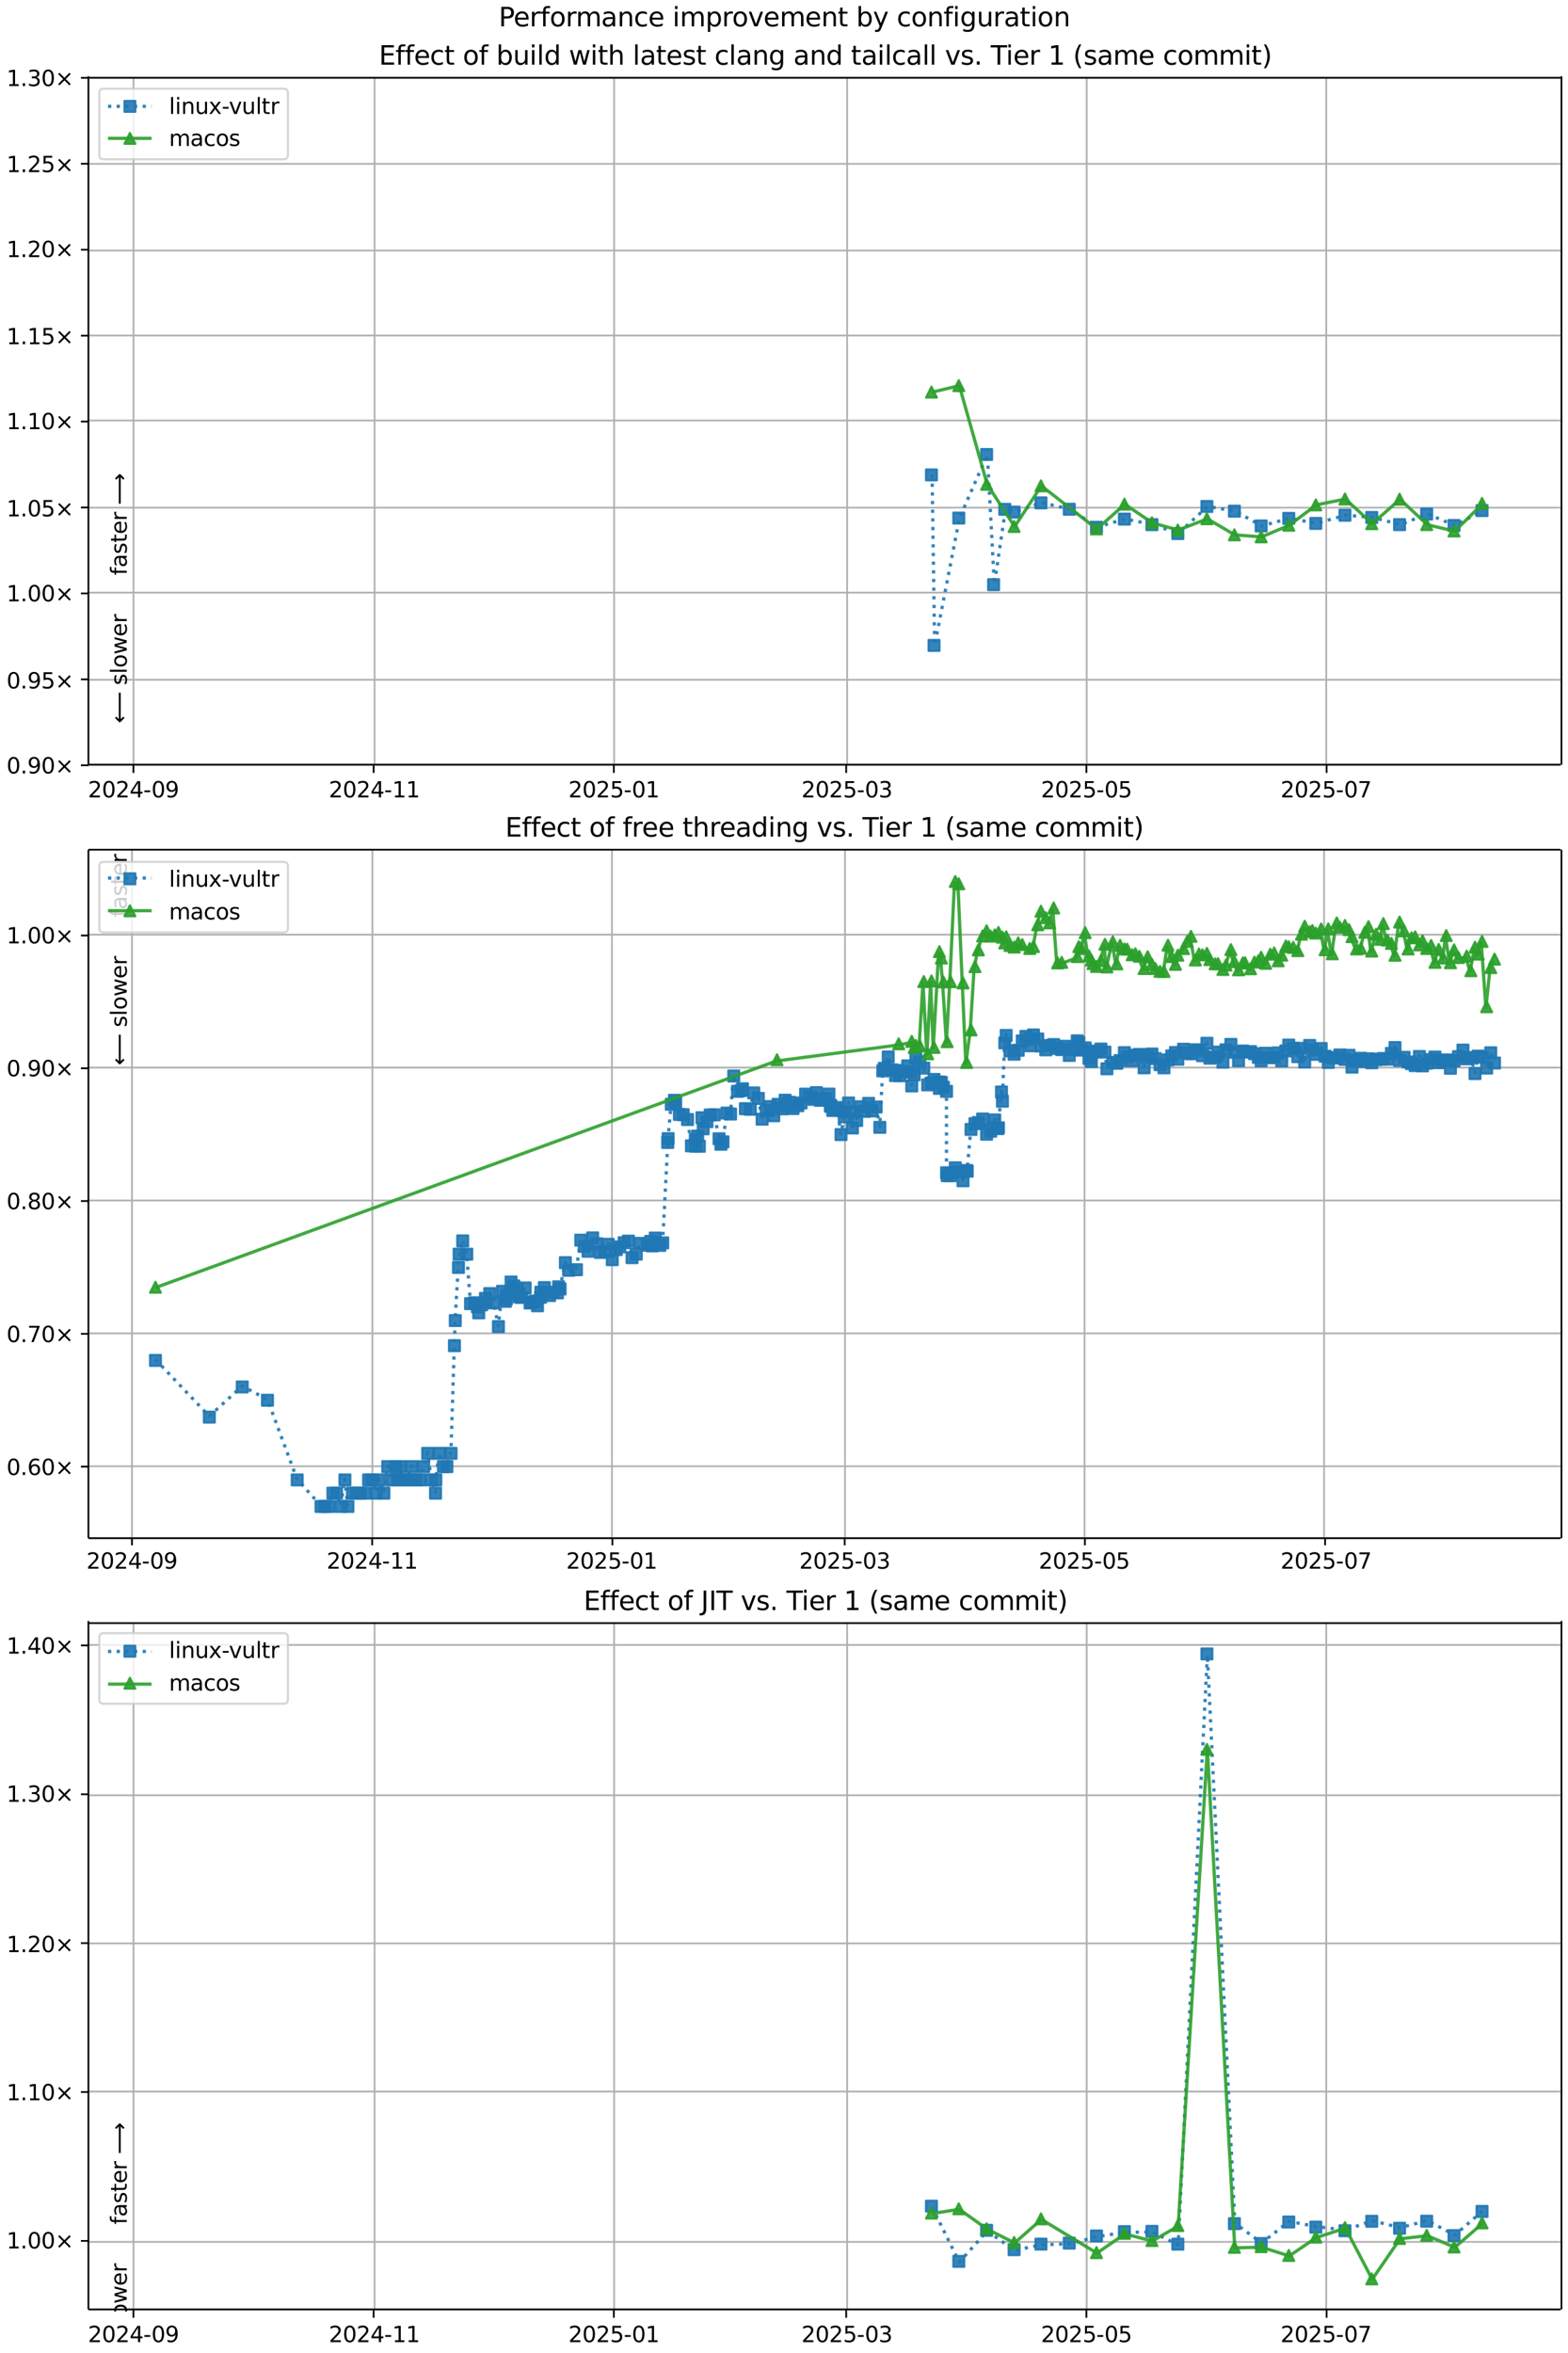 <?xml version="1.0" encoding="UTF-8"?>
<!DOCTYPE svg  PUBLIC '-//W3C//DTD SVG 1.1//EN'  'http://www.w3.org/Graphics/SVG/1.1/DTD/svg11.dtd'>
<svg width="720pt" height="1080pt" version="1.1" viewBox="0 0 720 1080" xmlns="http://www.w3.org/2000/svg" xmlns:xlink="http://www.w3.org/1999/xlink">
<defs>
<style type="text/css">*{stroke-linejoin: round; stroke-linecap: butt}</style>
</defs>
<path d="m0 1080h720v-1080h-720z" fill="#fff"/>
<path d="m40.6 351h676v-316h-676z" fill="#fff"/>
<path d="m61.3 351v-316" clip-path="url(#h)" fill="none" stroke="#b0b0b0" stroke-linecap="square" stroke-width=".8"/>
<defs>
<path id="n" d="m0 0v3.5" stroke="#000" stroke-width=".8"/>
</defs>
<use x="61.274" y="351.265" stroke="#000000" stroke-width=".8" xlink:href="#n"/>
<g transform="translate(40.4 366) scale(.1 -.1)">
<defs>
<path id="d" transform="scale(.016)" d="m1228 531h2203v-531h-2962v531q359 372 979 998 621 627 780 809 303 340 423 576 121 236 121 464 0 372-261 606-261 235-680 235-297 0-627-103-329-103-704-313v638q381 153 712 231 332 78 607 78 725 0 1156-363 431-362 431-968 0-288-108-546-107-257-392-607-78-91-497-524-418-433-1181-1211z"/>
<path id="c" transform="scale(.016)" d="m2034 4250q-487 0-733-480-245-479-245-1442 0-959 245-1439 246-480 733-480 491 0 736 480 246 480 246 1439 0 963-246 1442-245 480-736 480zm0 500q785 0 1199-621 414-620 414-1801 0-1178-414-1799-414-620-1199-620-784 0-1198 620-414 621-414 1799 0 1181 414 1801 414 621 1198 621z"/>
<path id="ac" transform="scale(.016)" d="m2419 4116-1594-2491h1594v2491zm-166 550h794v-3041h666v-525h-666v-1100h-628v1100h-2106v609l1940 2957z"/>
<path id="i" transform="scale(.016)" d="m313 2009h1684v-512h-1684v512z"/>
<path id="ad" transform="scale(.016)" d="m703 97v575q238-113 481-172 244-59 479-59 625 0 954 420 330 420 377 1277-181-269-460-413-278-144-615-144-700 0-1108 423-408 424-408 1159 0 718 425 1152 425 435 1131 435 810 0 1236-621 427-620 427-1801 0-1103-524-1761-523-658-1407-658-238 0-482 47-243 47-506 141zm1256 1978q425 0 673 290 249 291 249 798 0 503-249 795-248 292-673 292t-673-292-248-795q0-507 248-798 248-290 673-290z"/>
</defs>
<use xlink:href="#d"/>
<use transform="translate(63.6)" xlink:href="#c"/>
<use transform="translate(127)" xlink:href="#d"/>
<use transform="translate(191)" xlink:href="#ac"/>
<use transform="translate(254)" xlink:href="#i"/>
<use transform="translate(291)" xlink:href="#c"/>
<use transform="translate(354)" xlink:href="#ad"/>
</g>
<path d="m172 351v-316" clip-path="url(#h)" fill="none" stroke="#b0b0b0" stroke-linecap="square" stroke-width=".8"/>
<use x="171.572" y="351.265" stroke="#000000" stroke-width=".8" xlink:href="#n"/>
<g transform="translate(151 366) scale(.1 -.1)">
<defs>
<path id="e" transform="scale(.016)" d="m794 531h1031v3560l-1122-225v575l1116 225h631v-4135h1031v-531h-2687v531z"/>
</defs>
<use xlink:href="#d"/>
<use transform="translate(63.6)" xlink:href="#c"/>
<use transform="translate(127)" xlink:href="#d"/>
<use transform="translate(191)" xlink:href="#ac"/>
<use transform="translate(254)" xlink:href="#i"/>
<use transform="translate(291)" xlink:href="#e"/>
<use transform="translate(354)" xlink:href="#e"/>
</g>
<path d="m282 351v-316" clip-path="url(#h)" fill="none" stroke="#b0b0b0" stroke-linecap="square" stroke-width=".8"/>
<use x="281.87" y="351.265" stroke="#000000" stroke-width=".8" xlink:href="#n"/>
<g transform="translate(261 366) scale(.1 -.1)">
<defs>
<path id="m" transform="scale(.016)" d="m691 4666h2478v-532h-1900v-1143q137 47 274 70 138 23 276 23 781 0 1237-428 457-428 457-1159 0-753-469-1171-469-417-1322-417-294 0-599 50-304 50-629 150v635q281-153 581-228t634-75q541 0 856 284 316 284 316 772 0 487-316 771-315 285-856 285-253 0-505-56-251-56-513-175v2344z"/>
</defs>
<use xlink:href="#d"/>
<use transform="translate(63.6)" xlink:href="#c"/>
<use transform="translate(127)" xlink:href="#d"/>
<use transform="translate(191)" xlink:href="#m"/>
<use transform="translate(254)" xlink:href="#i"/>
<use transform="translate(291)" xlink:href="#c"/>
<use transform="translate(354)" xlink:href="#e"/>
</g>
<path d="m389 351v-316" clip-path="url(#h)" fill="none" stroke="#b0b0b0" stroke-linecap="square" stroke-width=".8"/>
<use x="388.552" y="351.265" stroke="#000000" stroke-width=".8" xlink:href="#n"/>
<g transform="translate(368 366) scale(.1 -.1)">
<defs>
<path id="ae" transform="scale(.016)" d="m2597 2516q453-97 707-404 255-306 255-756 0-690-475-1069-475-378-1350-378-293 0-604 58t-642 174v609q262-153 574-231 313-78 654-78 593 0 904 234t311 681q0 413-289 645-289 233-804 233h-544v519h569q465 0 712 186t247 536q0 359-255 551-254 193-729 193-260 0-557-57-297-56-653-174v562q360 100 674 150t592 50q719 0 1137-327 419-326 419-882 0-388-222-655t-631-370z"/>
</defs>
<use xlink:href="#d"/>
<use transform="translate(63.6)" xlink:href="#c"/>
<use transform="translate(127)" xlink:href="#d"/>
<use transform="translate(191)" xlink:href="#m"/>
<use transform="translate(254)" xlink:href="#i"/>
<use transform="translate(291)" xlink:href="#c"/>
<use transform="translate(354)" xlink:href="#ae"/>
</g>
<path d="m499 351v-316" clip-path="url(#h)" fill="none" stroke="#b0b0b0" stroke-linecap="square" stroke-width=".8"/>
<use x="498.85" y="351.265" stroke="#000000" stroke-width=".8" xlink:href="#n"/>
<g transform="translate(478 366) scale(.1 -.1)">
<use xlink:href="#d"/>
<use transform="translate(63.6)" xlink:href="#c"/>
<use transform="translate(127)" xlink:href="#d"/>
<use transform="translate(191)" xlink:href="#m"/>
<use transform="translate(254)" xlink:href="#i"/>
<use transform="translate(291)" xlink:href="#c"/>
<use transform="translate(354)" xlink:href="#m"/>
</g>
<path d="m609 351v-316" clip-path="url(#h)" fill="none" stroke="#b0b0b0" stroke-linecap="square" stroke-width=".8"/>
<use x="609.147" y="351.265" stroke="#000000" stroke-width=".8" xlink:href="#n"/>
<g transform="translate(588 366) scale(.1 -.1)">
<defs>
<path id="ah" transform="scale(.016)" d="m525 4666h3e3v-269l-1694-4397h-659l1594 4134h-2241v532z"/>
</defs>
<use xlink:href="#d"/>
<use transform="translate(63.6)" xlink:href="#c"/>
<use transform="translate(127)" xlink:href="#d"/>
<use transform="translate(191)" xlink:href="#m"/>
<use transform="translate(254)" xlink:href="#i"/>
<use transform="translate(291)" xlink:href="#c"/>
<use transform="translate(354)" xlink:href="#ah"/>
</g>
<path d="m40.6 351h676" clip-path="url(#h)" fill="none" stroke="#b0b0b0" stroke-linecap="square" stroke-width=".8"/>
<defs>
<path id="j" d="m0 0h-3.5" stroke="#000" stroke-width=".8"/>
</defs>
<use x="40.646" y="351.265" stroke="#000000" stroke-width=".8" xlink:href="#j"/>
<g transform="translate(3 355) scale(.1 -.1)">
<defs>
<path id="g" transform="scale(.016)" d="m684 794h660v-794h-660v794z"/>
<path id="k" transform="scale(.016)" d="m4488 3438-1429-1435 1429-1428-372-378-1435 1434-1434-1434-369 378 1425 1428-1425 1435 369 378 1434-1435 1435 1435 372-378z"/>
</defs>
<use xlink:href="#c"/>
<use transform="translate(63.6)" xlink:href="#g"/>
<use transform="translate(95.4)" xlink:href="#ad"/>
<use transform="translate(159)" xlink:href="#c"/>
<use transform="translate(223)" xlink:href="#k"/>
</g>
<path d="m40.6 312h676" clip-path="url(#h)" fill="none" stroke="#b0b0b0" stroke-linecap="square" stroke-width=".8"/>
<use x="40.646" y="311.823" stroke="#000000" stroke-width=".8" xlink:href="#j"/>
<g transform="translate(3 316) scale(.1 -.1)">
<use xlink:href="#c"/>
<use transform="translate(63.6)" xlink:href="#g"/>
<use transform="translate(95.4)" xlink:href="#ad"/>
<use transform="translate(159)" xlink:href="#m"/>
<use transform="translate(223)" xlink:href="#k"/>
</g>
<path d="m40.6 272h676" clip-path="url(#h)" fill="none" stroke="#b0b0b0" stroke-linecap="square" stroke-width=".8"/>
<use x="40.646" y="272.382" stroke="#000000" stroke-width=".8" xlink:href="#j"/>
<g transform="translate(3 276) scale(.1 -.1)">
<use xlink:href="#e"/>
<use transform="translate(63.6)" xlink:href="#g"/>
<use transform="translate(95.4)" xlink:href="#c"/>
<use transform="translate(159)" xlink:href="#c"/>
<use transform="translate(223)" xlink:href="#k"/>
</g>
<path d="m40.6 233h676" clip-path="url(#h)" fill="none" stroke="#b0b0b0" stroke-linecap="square" stroke-width=".8"/>
<use x="40.646" y="232.94" stroke="#000000" stroke-width=".8" xlink:href="#j"/>
<g transform="translate(3 237) scale(.1 -.1)">
<use xlink:href="#e"/>
<use transform="translate(63.6)" xlink:href="#g"/>
<use transform="translate(95.4)" xlink:href="#c"/>
<use transform="translate(159)" xlink:href="#m"/>
<use transform="translate(223)" xlink:href="#k"/>
</g>
<path d="m40.6 193h676" clip-path="url(#h)" fill="none" stroke="#b0b0b0" stroke-linecap="square" stroke-width=".8"/>
<use x="40.646" y="193.499" stroke="#000000" stroke-width=".8" xlink:href="#j"/>
<g transform="translate(3 197) scale(.1 -.1)">
<use xlink:href="#e"/>
<use transform="translate(63.6)" xlink:href="#g"/>
<use transform="translate(95.4)" xlink:href="#e"/>
<use transform="translate(159)" xlink:href="#c"/>
<use transform="translate(223)" xlink:href="#k"/>
</g>
<path d="m40.6 154h676" clip-path="url(#h)" fill="none" stroke="#b0b0b0" stroke-linecap="square" stroke-width=".8"/>
<use x="40.646" y="154.057" stroke="#000000" stroke-width=".8" xlink:href="#j"/>
<g transform="translate(3 158) scale(.1 -.1)">
<use xlink:href="#e"/>
<use transform="translate(63.6)" xlink:href="#g"/>
<use transform="translate(95.4)" xlink:href="#e"/>
<use transform="translate(159)" xlink:href="#m"/>
<use transform="translate(223)" xlink:href="#k"/>
</g>
<path d="m40.6 115h676" clip-path="url(#h)" fill="none" stroke="#b0b0b0" stroke-linecap="square" stroke-width=".8"/>
<use x="40.646" y="114.616" stroke="#000000" stroke-width=".8" xlink:href="#j"/>
<g transform="translate(3 118) scale(.1 -.1)">
<use xlink:href="#e"/>
<use transform="translate(63.6)" xlink:href="#g"/>
<use transform="translate(95.4)" xlink:href="#d"/>
<use transform="translate(159)" xlink:href="#c"/>
<use transform="translate(223)" xlink:href="#k"/>
</g>
<path d="m40.6 75.2h676" clip-path="url(#h)" fill="none" stroke="#b0b0b0" stroke-linecap="square" stroke-width=".8"/>
<use x="40.646" y="75.174" stroke="#000000" stroke-width=".8" xlink:href="#j"/>
<g transform="translate(3 79) scale(.1 -.1)">
<use xlink:href="#e"/>
<use transform="translate(63.6)" xlink:href="#g"/>
<use transform="translate(95.4)" xlink:href="#d"/>
<use transform="translate(159)" xlink:href="#m"/>
<use transform="translate(223)" xlink:href="#k"/>
</g>
<path d="m40.6 35.7h676" clip-path="url(#h)" fill="none" stroke="#b0b0b0" stroke-linecap="square" stroke-width=".8"/>
<use x="40.646" y="35.733" stroke="#000000" stroke-width=".8" xlink:href="#j"/>
<g transform="translate(3 39.5) scale(.1 -.1)">
<use xlink:href="#e"/>
<use transform="translate(63.6)" xlink:href="#g"/>
<use transform="translate(95.4)" xlink:href="#ae"/>
<use transform="translate(159)" xlink:href="#c"/>
<use transform="translate(223)" xlink:href="#k"/>
</g>
<path d="m428 218 1.18 78.3 11.4-58.5 12.8-29.2 3.2 59.7 5.14-34.6 4.29 1.27 12.3-4.23 13 2.93 12.5 8.27 12.8-3.75 12.6 2.54 11.9 4.09 13.4-12.4 12.6 2.18 12.3 6.76 12.7-3.47 12.4 2.32 13.4-3.75 12.3 1.02 12.8 3.28 12.5-4.84 12.6 5.24 12.9-6.85" clip-path="url(#h)" fill="none" stroke="#1f77b4" stroke-dasharray="1.5,2.475" stroke-opacity=".9" stroke-width="1.5"/>
<defs>
<path id="a" d="m-2.5 2.5h5v-5h-5z" stroke="#1f77b4" stroke-opacity=".9"/>
</defs>
<g clip-path="url(#h)" fill="#1f77b4" fill-opacity=".9" stroke="#1f77b4" stroke-opacity=".9">
<use x="427.71" y="217.973" xlink:href="#a"/>
<use x="428.891" y="296.237" xlink:href="#a"/>
<use x="440.255" y="237.787" xlink:href="#a"/>
<use x="453.038" y="208.61" xlink:href="#a"/>
<use x="456.242" y="268.348" xlink:href="#a"/>
<use x="461.382" y="233.78" xlink:href="#a"/>
<use x="465.669" y="235.05" xlink:href="#a"/>
<use x="477.995" y="230.816" xlink:href="#a"/>
<use x="490.993" y="233.746" xlink:href="#a"/>
<use x="503.487" y="242.019" xlink:href="#a"/>
<use x="516.3" y="238.266" xlink:href="#a"/>
<use x="528.941" y="240.808" xlink:href="#a"/>
<use x="540.838" y="244.895" xlink:href="#a"/>
<use x="554.191" y="232.452" xlink:href="#a"/>
<use x="566.817" y="234.631" xlink:href="#a"/>
<use x="579.092" y="241.39" xlink:href="#a"/>
<use x="591.786" y="237.923" xlink:href="#a"/>
<use x="604.189" y="240.24" xlink:href="#a"/>
<use x="617.579" y="236.495" xlink:href="#a"/>
<use x="629.885" y="237.514" xlink:href="#a"/>
<use x="642.654" y="240.797" xlink:href="#a"/>
<use x="655.107" y="235.961" xlink:href="#a"/>
<use x="667.674" y="241.197" xlink:href="#a"/>
<use x="680.527" y="234.35" xlink:href="#a"/>
</g>
<path d="m428 180 12.5-2.98 12.8 45.3 12.6 19.4 12.3-18.7 25.5 19.8 12.8-11.4 12.6 8.54 11.9 3.35 13.4-5.19 12.6 7.39 12.3 0.914 12.7-5.32 12.4-9.35 13.4-2.7 12.3 11.3 12.8-11.2 12.5 11.7 12.6 2.95 12.9-12.7" clip-path="url(#h)" fill="none" stroke="#2ca02c" stroke-linecap="square" stroke-opacity=".9" stroke-width="1.5"/>
<defs>
<path id="b" d="m0-2.5-2.5 5h5z" stroke="#2ca02c" stroke-opacity=".9"/>
</defs>
<g clip-path="url(#h)" fill="#2ca02c" fill-opacity=".9" stroke="#2ca02c" stroke-opacity=".9">
<use x="427.71" y="179.969" xlink:href="#b"/>
<use x="440.255" y="176.993" xlink:href="#b"/>
<use x="453.038" y="222.294" xlink:href="#b"/>
<use x="465.669" y="241.649" xlink:href="#b"/>
<use x="477.995" y="222.988" xlink:href="#b"/>
<use x="503.487" y="242.767" xlink:href="#b"/>
<use x="516.3" y="231.393" xlink:href="#b"/>
<use x="528.941" y="239.933" xlink:href="#b"/>
<use x="540.838" y="243.286" xlink:href="#b"/>
<use x="554.191" y="238.099" xlink:href="#b"/>
<use x="566.817" y="245.49" xlink:href="#b"/>
<use x="579.092" y="246.404" xlink:href="#b"/>
<use x="591.786" y="241.083" xlink:href="#b"/>
<use x="604.189" y="231.732" xlink:href="#b"/>
<use x="617.579" y="229.029" xlink:href="#b"/>
<use x="629.885" y="240.354" xlink:href="#b"/>
<use x="642.654" y="229.115" xlink:href="#b"/>
<use x="655.107" y="240.774" xlink:href="#b"/>
<use x="667.674" y="243.72" xlink:href="#b"/>
<use x="680.527" y="231.057" xlink:href="#b"/>
</g>
<path d="m40.6 351v-316" fill="none" stroke="#000" stroke-linecap="square" stroke-width=".8"/>
<path d="m717 351v-316" fill="none" stroke="#000" stroke-linecap="square" stroke-width=".8"/>
<path d="m40.6 351h676" fill="none" stroke="#000" stroke-linecap="square" stroke-width=".8"/>
<path d="m40.6 35.7h676" fill="none" stroke="#000" stroke-linecap="square" stroke-width=".8"/>
<g clip-path="url(#h)">
<g transform="translate(58.2 264) rotate(-90) scale(.1 -.1)">
<defs>
<path id="x" transform="scale(.016)" d="m2375 4863v-479h-550q-309 0-430-125-120-125-120-450v-309h947v-447h-947v-3053h-578v3053h-550v447h550v244q0 584 272 851 272 268 862 268h544z"/>
<path id="r" transform="scale(.016)" d="m2194 1759q-697 0-966-159t-269-544q0-306 202-486 202-179 548-179 479 0 768 339t289 901v128h-572zm1147 238v-2e3h-575v531q-197-318-491-470t-719-152q-537 0-855 302-317 302-317 808 0 590 395 890 396 300 1180 300h807v57q0 397-261 614t-733 217q-300 0-585-72-284-72-546-216v532q315 122 612 182 297 61 578 61 760 0 1135-394 375-393 375-1193z"/>
<path id="s" transform="scale(.016)" d="m2834 3397v-544q-243 125-506 187-262 63-544 63-428 0-642-131t-214-394q0-200 153-314t616-217l197-44q612-131 870-370t258-667q0-488-386-773-386-284-1061-284-281 0-586 55t-642 164v594q319-166 628-249 309-82 613-82 406 0 624 139 219 139 219 392 0 234-158 359-157 125-692 241l-200 47q-534 112-772 345-237 233-237 639 0 494 350 762 350 269 994 269 318 0 599-47 282-46 519-140z"/>
<path id="l" transform="scale(.016)" d="m1172 4494v-994h1184v-447h-1184v-1900q0-428 117-550t477-122h590v-481h-590q-666 0-919 248-253 249-253 905v1900h-422v447h422v994h578z"/>
<path id="f" transform="scale(.016)" d="m3597 1894v-281h-2644q38-594 358-905t892-311q331 0 642 81t618 244v-544q-310-131-635-200t-659-69q-838 0-1327 487-489 488-489 1320 0 859 464 1363 464 505 1252 505 706 0 1117-455 411-454 411-1235zm-575 169q-6 471-264 752-258 282-683 282-481 0-770-272t-333-766l2050 4z"/>
<path id="o" transform="scale(.016)" d="m2631 2963q-97 56-211 82-114 27-251 27-488 0-749-317t-261-911v-1844h-578v3500h578v-544q182 319 472 473 291 155 707 155 59 0 131-8 72-7 159-23l3-590z"/>
<path id="ao" transform="scale(.016)" d="m8863 2147v-281l-1229-1228-375 375 729 728h-7622v531h7622l-729 728 375 375 1229-1228z"/>
</defs>
<use xlink:href="#x"/>
<use transform="translate(35.2)" xlink:href="#r"/>
<use transform="translate(96.5)" xlink:href="#s"/>
<use transform="translate(149)" xlink:href="#l"/>
<use transform="translate(188)" xlink:href="#f"/>
<use transform="translate(249)" xlink:href="#o"/>
<use transform="translate(290)" xlink:href="#DejaVuSans-20"/>
<use transform="translate(322)" xlink:href="#ao"/>
</g>
</g>
<g clip-path="url(#h)">
<g transform="translate(58.2 332) rotate(-90) scale(.1 -.1)">
<defs>
<path id="ap" transform="scale(.016)" d="m313 1866v281l1228 1228 375-375-728-728h7621v-531h-7621l728-728-375-375-1228 1228z"/>
<path id="w" transform="scale(.016)" d="m603 4863h575v-4863h-575v4863z"/>
<path id="t" transform="scale(.016)" d="m1959 3097q-462 0-731-361t-269-989 267-989q268-361 733-361 460 0 728 362 269 363 269 988 0 622-269 986-268 364-728 364zm0 487q750 0 1178-488 429-487 429-1349 0-859-429-1349-428-489-1178-489-753 0-1180 489-426 490-426 1349 0 862 426 1349 427 488 1180 488z"/>
<path id="af" transform="scale(.016)" d="m269 3500h575l719-2731 715 2731h678l719-2731 716 2731h575l-916-3500h-678l-753 2869-756-2869h-679l-915 3500z"/>
</defs>
<use xlink:href="#ap"/>
<use transform="translate(143)" xlink:href="#DejaVuSans-20"/>
<use transform="translate(175)" xlink:href="#s"/>
<use transform="translate(227)" xlink:href="#w"/>
<use transform="translate(255)" xlink:href="#t"/>
<use transform="translate(316)" xlink:href="#af"/>
<use transform="translate(398)" xlink:href="#f"/>
<use transform="translate(460)" xlink:href="#o"/>
</g>
</g>
<g transform="translate(174 29.7) scale(.12 -.12)">
<defs>
<path id="al" transform="scale(.016)" d="m628 4666h2950v-532h-2319v-1381h2222v-531h-2222v-1691h2375v-531h-3006v4666z"/>
<path id="y" transform="scale(.016)" d="m3122 3366v-538q-244 135-489 202t-495 67q-560 0-870-355-309-354-309-995t309-996q310-354 870-354 250 0 495 67t489 202v-532q-241-112-499-168-257-57-548-57-791 0-1257 497-465 497-465 1341 0 856 470 1346 471 491 1290 491 265 0 518-55 253-54 491-163z"/>
<path id="ar" transform="scale(.016)" d="m3116 1747q0 634-261 995t-717 361q-457 0-718-361t-261-995 261-995 718-361q456 0 717 361t261 995zm-1957 1222q182 312 458 463 277 152 661 152 638 0 1036-506 399-506 399-1331t-399-1332q-398-506-1036-506-384 0-661 152-276 152-458 464v-525h-578v4863h578v-1894z"/>
<path id="aa" transform="scale(.016)" d="m544 1381v2119h575v-2097q0-497 193-746 194-248 582-248 465 0 735 297 271 297 271 810v1984h575v-3500h-575v538q-209-319-486-474-276-155-642-155-603 0-916 375-312 375-312 1097zm1447 2203z"/>
<path id="u" transform="scale(.016)" d="m603 3500h575v-3500h-575v3500zm0 1363h575v-729h-575v729z"/>
<path id="ak" transform="scale(.016)" d="m2906 2969v1894h575v-4863h-575v525q-181-312-458-464-276-152-664-152-634 0-1033 506-398 507-398 1332t398 1331q399 506 1033 506 388 0 664-152 277-151 458-463zm-1959-1222q0-634 261-995t717-361 718 361q263 361 263 995t-263 995q-262 361-718 361t-717-361-261-995z"/>
<path id="aq" transform="scale(.016)" d="m3513 2113v-2113h-575v2094q0 497-194 743-194 247-581 247-466 0-735-297-269-296-269-809v-1978h-578v4863h578v-1907q207 316 486 472 280 156 646 156 603 0 912-373 310-373 310-1098z"/>
<path id="z" transform="scale(.016)" d="m3513 2113v-2113h-575v2094q0 497-194 743-194 247-581 247-466 0-735-297-269-296-269-809v-1978h-578v3500h578v-544q207 316 486 472 280 156 646 156 603 0 912-373 310-373 310-1098z"/>
<path id="aj" transform="scale(.016)" d="m2906 1791q0 625-258 968-257 344-723 344-462 0-720-344-258-343-258-968 0-622 258-966t720-344q466 0 723 344 258 344 258 966zm575-1357q0-893-397-1329-396-436-1215-436-303 0-572 45t-522 139v559q253-137 500-202 247-66 503-66 566 0 847 295t281 892v285q-178-310-456-463t-666-153q-643 0-1037 490-394 491-394 1301 0 812 394 1302 394 491 1037 491 388 0 666-153t456-462v531h575v-3066z"/>
<path id="ab" transform="scale(.016)" d="m191 3500h609l1094-2937 1094 2937h609l-1313-3500h-781l-1312 3500z"/>
<path id="ag" transform="scale(.016)" d="m-19 4666h3947v-532h-1656v-4134h-634v4134h-1657v532z"/>
<path id="an" transform="scale(.016)" d="m1984 4856q-418-718-622-1422-203-703-203-1425 0-721 205-1429t620-1424h-500q-468 735-701 1444t-233 1409q0 697 231 1403 232 707 703 1444h500z"/>
<path id="v" transform="scale(.016)" d="m3328 2828q216 388 516 572t706 184q547 0 844-383 297-382 297-1088v-2113h-578v2094q0 503-179 746-178 244-543 244-447 0-707-297-259-296-259-809v-1978h-578v2094q0 506-178 748t-550 242q-441 0-701-298-259-298-259-808v-1978h-578v3500h578v-544q197 322 472 475t653 153q382 0 649-194 267-193 395-562z"/>
<path id="am" transform="scale(.016)" d="m513 4856h500q468-737 701-1444 233-706 233-1403 0-700-233-1409t-701-1444h-500q415 716 620 1424t205 1429q0 722-205 1425-205 704-620 1422z"/>
</defs>
<use xlink:href="#al"/>
<use transform="translate(63.2)" xlink:href="#x"/>
<use transform="translate(98.4)" xlink:href="#x"/>
<use transform="translate(134)" xlink:href="#f"/>
<use transform="translate(195)" xlink:href="#y"/>
<use transform="translate(250)" xlink:href="#l"/>
<use transform="translate(289)" xlink:href="#DejaVuSans-20"/>
<use transform="translate(321)" xlink:href="#t"/>
<use transform="translate(382)" xlink:href="#x"/>
<use transform="translate(417)" xlink:href="#DejaVuSans-20"/>
<use transform="translate(449)" xlink:href="#ar"/>
<use transform="translate(513)" xlink:href="#aa"/>
<use transform="translate(576)" xlink:href="#u"/>
<use transform="translate(604)" xlink:href="#w"/>
<use transform="translate(632)" xlink:href="#ak"/>
<use transform="translate(695)" xlink:href="#DejaVuSans-20"/>
<use transform="translate(727)" xlink:href="#af"/>
<use transform="translate(809)" xlink:href="#u"/>
<use transform="translate(837)" xlink:href="#l"/>
<use transform="translate(876)" xlink:href="#aq"/>
<use transform="translate(939)" xlink:href="#DejaVuSans-20"/>
<use transform="translate(971)" xlink:href="#w"/>
<use transform="translate(999)" xlink:href="#r"/>
<use transform="translate(1060)" xlink:href="#l"/>
<use transform="translate(1099)" xlink:href="#f"/>
<use transform="translate(1161)" xlink:href="#s"/>
<use transform="translate(1213)" xlink:href="#l"/>
<use transform="translate(1252)" xlink:href="#DejaVuSans-20"/>
<use transform="translate(1284)" xlink:href="#y"/>
<use transform="translate(1339)" xlink:href="#w"/>
<use transform="translate(1367)" xlink:href="#r"/>
<use transform="translate(1428)" xlink:href="#z"/>
<use transform="translate(1491)" xlink:href="#aj"/>
<use transform="translate(1555)" xlink:href="#DejaVuSans-20"/>
<use transform="translate(1586)" xlink:href="#r"/>
<use transform="translate(1648)" xlink:href="#z"/>
<use transform="translate(1711)" xlink:href="#ak"/>
<use transform="translate(1775)" xlink:href="#DejaVuSans-20"/>
<use transform="translate(1806)" xlink:href="#l"/>
<use transform="translate(1846)" xlink:href="#r"/>
<use transform="translate(1907)" xlink:href="#u"/>
<use transform="translate(1935)" xlink:href="#w"/>
<use transform="translate(1962)" xlink:href="#y"/>
<use transform="translate(2017)" xlink:href="#r"/>
<use transform="translate(2079)" xlink:href="#w"/>
<use transform="translate(2106)" xlink:href="#w"/>
<use transform="translate(2134)" xlink:href="#DejaVuSans-20"/>
<use transform="translate(2166)" xlink:href="#ab"/>
<use transform="translate(2225)" xlink:href="#s"/>
<use transform="translate(2277)" xlink:href="#g"/>
<use transform="translate(2309)" xlink:href="#DejaVuSans-20"/>
<use transform="translate(2341)" xlink:href="#ag"/>
<use transform="translate(2399)" xlink:href="#u"/>
<use transform="translate(2427)" xlink:href="#f"/>
<use transform="translate(2488)" xlink:href="#o"/>
<use transform="translate(2529)" xlink:href="#DejaVuSans-20"/>
<use transform="translate(2561)" xlink:href="#e"/>
<use transform="translate(2625)" xlink:href="#DejaVuSans-20"/>
<use transform="translate(2656)" xlink:href="#an"/>
<use transform="translate(2696)" xlink:href="#s"/>
<use transform="translate(2748)" xlink:href="#r"/>
<use transform="translate(2809)" xlink:href="#v"/>
<use transform="translate(2906)" xlink:href="#f"/>
<use transform="translate(2968)" xlink:href="#DejaVuSans-20"/>
<use transform="translate(3e3)" xlink:href="#y"/>
<use transform="translate(3055)" xlink:href="#t"/>
<use transform="translate(3116)" xlink:href="#v"/>
<use transform="translate(3213)" xlink:href="#v"/>
<use transform="translate(3311)" xlink:href="#u"/>
<use transform="translate(3338)" xlink:href="#l"/>
<use transform="translate(3378)" xlink:href="#am"/>
</g>
<path d="m47.6 73.1h82.6q2 0 2-2v-28.4q0-2-2-2h-82.6q-2 0-2 2v28.4q0 2 2 2z" fill="#fff" opacity=".8" stroke="#ccc"/>
<path d="m49.6 48.8h10 10" fill="none" stroke="#1f77b4" stroke-dasharray="1.5,2.475" stroke-opacity=".9" stroke-width="1.5"/>
<use x="59.646" y="48.831" fill="#1f77b4" fill-opacity=".9" stroke="#1f77b4" stroke-opacity=".9" xlink:href="#a"/>
<g transform="translate(77.6 52.3) scale(.1 -.1)">
<defs>
<path id="ai" transform="scale(.016)" d="m3513 3500-1266-1703 1331-1797h-678l-1019 1375-1018-1375h-679l1360 1831-1244 1669h678l928-1247 928 1247h679z"/>
</defs>
<use xlink:href="#w"/>
<use transform="translate(27.8)" xlink:href="#u"/>
<use transform="translate(55.6)" xlink:href="#z"/>
<use transform="translate(119)" xlink:href="#aa"/>
<use transform="translate(182)" xlink:href="#ai"/>
<use transform="translate(242)" xlink:href="#i"/>
<use transform="translate(275)" xlink:href="#ab"/>
<use transform="translate(334)" xlink:href="#aa"/>
<use transform="translate(398)" xlink:href="#w"/>
<use transform="translate(425)" xlink:href="#l"/>
<use transform="translate(465)" xlink:href="#o"/>
</g>
<path d="m49.6 63.5h10 10" fill="none" stroke="#2ca02c" stroke-linecap="square" stroke-opacity=".9" stroke-width="1.5"/>
<use x="59.646" y="63.509" fill="#2ca02c" fill-opacity=".9" stroke="#2ca02c" stroke-opacity=".9" xlink:href="#b"/>
<g transform="translate(77.6 67) scale(.1 -.1)">
<use xlink:href="#v"/>
<use transform="translate(97.4)" xlink:href="#r"/>
<use transform="translate(159)" xlink:href="#y"/>
<use transform="translate(214)" xlink:href="#t"/>
<use transform="translate(275)" xlink:href="#s"/>
</g>
<path d="m40.6 706h676v-316h-676z" fill="#fff"/>
<path d="m60.6 706v-316" clip-path="url(#p)" fill="none" stroke="#b0b0b0" stroke-linecap="square" stroke-width=".8"/>
<use x="60.596" y="705.793" stroke="#000000" stroke-width=".8" xlink:href="#n"/>
<g transform="translate(39.7 720) scale(.1 -.1)">
<use xlink:href="#d"/>
<use transform="translate(63.6)" xlink:href="#c"/>
<use transform="translate(127)" xlink:href="#d"/>
<use transform="translate(191)" xlink:href="#ac"/>
<use transform="translate(254)" xlink:href="#i"/>
<use transform="translate(291)" xlink:href="#c"/>
<use transform="translate(354)" xlink:href="#ad"/>
</g>
<path d="m171 706v-316" clip-path="url(#p)" fill="none" stroke="#b0b0b0" stroke-linecap="square" stroke-width=".8"/>
<use x="170.894" y="705.793" stroke="#000000" stroke-width=".8" xlink:href="#n"/>
<g transform="translate(150 720) scale(.1 -.1)">
<use xlink:href="#d"/>
<use transform="translate(63.6)" xlink:href="#c"/>
<use transform="translate(127)" xlink:href="#d"/>
<use transform="translate(191)" xlink:href="#ac"/>
<use transform="translate(254)" xlink:href="#i"/>
<use transform="translate(291)" xlink:href="#e"/>
<use transform="translate(354)" xlink:href="#e"/>
</g>
<path d="m281 706v-316" clip-path="url(#p)" fill="none" stroke="#b0b0b0" stroke-linecap="square" stroke-width=".8"/>
<use x="281.192" y="705.793" stroke="#000000" stroke-width=".8" xlink:href="#n"/>
<g transform="translate(260 720) scale(.1 -.1)">
<use xlink:href="#d"/>
<use transform="translate(63.6)" xlink:href="#c"/>
<use transform="translate(127)" xlink:href="#d"/>
<use transform="translate(191)" xlink:href="#m"/>
<use transform="translate(254)" xlink:href="#i"/>
<use transform="translate(291)" xlink:href="#c"/>
<use transform="translate(354)" xlink:href="#e"/>
</g>
<path d="m388 706v-316" clip-path="url(#p)" fill="none" stroke="#b0b0b0" stroke-linecap="square" stroke-width=".8"/>
<use x="387.874" y="705.793" stroke="#000000" stroke-width=".8" xlink:href="#n"/>
<g transform="translate(367 720) scale(.1 -.1)">
<use xlink:href="#d"/>
<use transform="translate(63.6)" xlink:href="#c"/>
<use transform="translate(127)" xlink:href="#d"/>
<use transform="translate(191)" xlink:href="#m"/>
<use transform="translate(254)" xlink:href="#i"/>
<use transform="translate(291)" xlink:href="#c"/>
<use transform="translate(354)" xlink:href="#ae"/>
</g>
<path d="m498 706v-316" clip-path="url(#p)" fill="none" stroke="#b0b0b0" stroke-linecap="square" stroke-width=".8"/>
<use x="498.171" y="705.793" stroke="#000000" stroke-width=".8" xlink:href="#n"/>
<g transform="translate(477 720) scale(.1 -.1)">
<use xlink:href="#d"/>
<use transform="translate(63.6)" xlink:href="#c"/>
<use transform="translate(127)" xlink:href="#d"/>
<use transform="translate(191)" xlink:href="#m"/>
<use transform="translate(254)" xlink:href="#i"/>
<use transform="translate(291)" xlink:href="#c"/>
<use transform="translate(354)" xlink:href="#m"/>
</g>
<path d="m608 706v-316" clip-path="url(#p)" fill="none" stroke="#b0b0b0" stroke-linecap="square" stroke-width=".8"/>
<use x="608.469" y="705.793" stroke="#000000" stroke-width=".8" xlink:href="#n"/>
<g transform="translate(588 720) scale(.1 -.1)">
<use xlink:href="#d"/>
<use transform="translate(63.6)" xlink:href="#c"/>
<use transform="translate(127)" xlink:href="#d"/>
<use transform="translate(191)" xlink:href="#m"/>
<use transform="translate(254)" xlink:href="#i"/>
<use transform="translate(291)" xlink:href="#c"/>
<use transform="translate(354)" xlink:href="#ah"/>
</g>
<path d="m40.6 673h676" clip-path="url(#p)" fill="none" stroke="#b0b0b0" stroke-linecap="square" stroke-width=".8"/>
<use x="40.646" y="673.167" stroke="#000000" stroke-width=".8" xlink:href="#j"/>
<g transform="translate(3 677) scale(.1 -.1)">
<defs>
<path id="ay" transform="scale(.016)" d="m2113 2584q-425 0-674-291-248-290-248-796 0-503 248-796 249-292 674-292t673 292q248 293 248 796 0 506-248 796-248 291-673 291zm1253 1979v-575q-238 112-480 171-242 60-480 60-625 0-955-422-329-422-376-1275 184 272 462 417 279 145 613 145 703 0 1111-427 408-426 408-1160 0-719-425-1154-425-434-1131-434-810 0-1238 620-428 621-428 1799 0 1106 525 1764t1409 658q238 0 480-47t505-140z"/>
</defs>
<use xlink:href="#c"/>
<use transform="translate(63.6)" xlink:href="#g"/>
<use transform="translate(95.4)" xlink:href="#ay"/>
<use transform="translate(159)" xlink:href="#c"/>
<use transform="translate(223)" xlink:href="#k"/>
</g>
<path d="m40.6 612h676" clip-path="url(#p)" fill="none" stroke="#b0b0b0" stroke-linecap="square" stroke-width=".8"/>
<use x="40.646" y="612.222" stroke="#000000" stroke-width=".8" xlink:href="#j"/>
<g transform="translate(3 616) scale(.1 -.1)">
<use xlink:href="#c"/>
<use transform="translate(63.6)" xlink:href="#g"/>
<use transform="translate(95.4)" xlink:href="#ah"/>
<use transform="translate(159)" xlink:href="#c"/>
<use transform="translate(223)" xlink:href="#k"/>
</g>
<path d="m40.6 551h676" clip-path="url(#p)" fill="none" stroke="#b0b0b0" stroke-linecap="square" stroke-width=".8"/>
<use x="40.646" y="551.277" stroke="#000000" stroke-width=".8" xlink:href="#j"/>
<g transform="translate(3 555) scale(.1 -.1)">
<defs>
<path id="ax" transform="scale(.016)" d="m2034 2216q-450 0-708-241-257-241-257-662 0-422 257-663 258-241 708-241t709 242q260 243 260 662 0 421-258 662-257 241-711 241zm-631 268q-406 100-633 378-226 279-226 679 0 559 398 884 399 325 1092 325 697 0 1094-325t397-884q0-400-227-679-226-278-629-378 456-106 710-416 255-309 255-755 0-679-414-1042-414-362-1186-362-771 0-1186 362-414 363-414 1042 0 446 256 755 257 310 713 416zm-231 997q0-362 226-565 227-203 636-203 407 0 636 203 230 203 230 565 0 363-230 566-229 203-636 203-409 0-636-203-226-203-226-566z"/>
</defs>
<use xlink:href="#c"/>
<use transform="translate(63.6)" xlink:href="#g"/>
<use transform="translate(95.4)" xlink:href="#ax"/>
<use transform="translate(159)" xlink:href="#c"/>
<use transform="translate(223)" xlink:href="#k"/>
</g>
<path d="m40.6 490h676" clip-path="url(#p)" fill="none" stroke="#b0b0b0" stroke-linecap="square" stroke-width=".8"/>
<use x="40.646" y="490.332" stroke="#000000" stroke-width=".8" xlink:href="#j"/>
<g transform="translate(3 494) scale(.1 -.1)">
<use xlink:href="#c"/>
<use transform="translate(63.6)" xlink:href="#g"/>
<use transform="translate(95.4)" xlink:href="#ad"/>
<use transform="translate(159)" xlink:href="#c"/>
<use transform="translate(223)" xlink:href="#k"/>
</g>
<path d="m40.6 429h676" clip-path="url(#p)" fill="none" stroke="#b0b0b0" stroke-linecap="square" stroke-width=".8"/>
<use x="40.646" y="429.387" stroke="#000000" stroke-width=".8" xlink:href="#j"/>
<g transform="translate(3 433) scale(.1 -.1)">
<use xlink:href="#e"/>
<use transform="translate(63.6)" xlink:href="#g"/>
<use transform="translate(95.4)" xlink:href="#c"/>
<use transform="translate(159)" xlink:href="#c"/>
<use transform="translate(223)" xlink:href="#k"/>
</g>
<g stroke="#1f77b4" stroke-opacity=".9">
<path d="m71.4 624 24.7 26 15.1-13.8 11.6 6.09 13.6 36.6 10.9 12.2h3.54l1.92-6.09h1.66l2.02 6.09 1.84-12.2 1.39 12.2 2.07-6.09h5.62l1.81-6.09h1.62l1.92 6.09 1.36-6.09 2.12 6.09 1.76-12.2 2.04 6.09 1.71-6.09 0.923 6.09 0.923-6.09 1.34 6.09h2.28l1.71-6.09 1.99 6.09h1.6l1.99-6.09 1.86-6.09 1.72 12.2 1.88 6.09 0.136-6.09 1.64-12.2 1.84 6.09h1.59l1.93-6.09 1.94-60.9 1.77-30.5 1.63-6.09 1.89 6.09 1.72 22.7 1.82-0.403 1.32 1.88 0.625 2.77 1.32-3.69 1.75-2.96 0.355 1.67 1.63-3.88 1.87 4.29 2.11 10.9 1.87-16.2 1.37 4.63 0.445-1.14 1.6-2.31 0.519-5.43 1.29 1.82 1.53 1.46 0.902 3.5 0.966 0.317 1.79-4.38 2.23 6.91 1.32-0.511 0.428 0.168 0.909-0.527 0.787 2.15 1.4-3.9 0.145-2.32 1.59-2.14 2.4 3.66 1.64-1.53 1.98 0.302 0.524-2.79 0.703 1.03 2.42-12.1 1.51 3.51 3.57-0.256 1.98-13.6 1.6 2.85 1.75 2.25 2.12-6.15 1.83 2.68 1.73 4.01 1.89-0.399 1.71-3.35 1.85 7.05 1.87-4.63 1.57-1.23 2.02-1.9 1.95-0.749 1.68 7.61 1.93-1.62 1.66-4.96 3.47 0.851 1.52-1.77 0.689 2.06 1.39-3.58 2.09 3.39 1.34-1.18 2.47-47.8 1.46-15.8 1.45-1.83 0.559 1.2 1.72 5.3 1.75 0.1 1.97 2.24 1.79 12.1 1.78-2.99 0.143 3.16 0.942-4.65 0.786 4.68 1.17-13.1 0.575 5.08 1.73-3.28 1.49-3.07 1.86-0.084 2.2 11 0.864 2.52 0.942-1.11 1.8-13.2 1.69 0.443 1.45-17.5 1.74 7.03 1.77-0.337 0.531-0.844 1.31 9.17 2.28 0.263 1.56-7.5 2.11 2.52 1.74 9.53 1.88-3.87 1.8-1.93 1.68 4.23 1.97-5.27 1.75 2.1 1.38-1.3 0.102-2.68 2 0.962 1.63 2.87 2.19-1.3 1.51-1.27 2.08-4.05 1.66 1.21 1.98 1.19 1.35-3.09 1.81 3.54 2.29-0.785 1.6-2.08 0.696 5.6 0.196-0.373 0.879 2.31 1.33-0.606 0.53-0.757 1.94 12.4 1.5-8.15 0.186-2.48 1.77-3.89 1.8 11.5 0.352-7.34 1.58 3.9 1.82-6.31 1.8 2.13 1.86-3.66 1.62 3.46 1.84-1.8 1.7 9.34 1.35-26 0.683-1.14 1.82-5.22 1.69 5.93 1.67 2.62 0.239-2.36 1.68 2.42 1.62-1.84 2.04-2.69 1.46 2.84 0.39 6.36 1.13-5.06 0.761-7.59 1.82 1.58 1.82 2.92 1.78 7.68 1.74-0.821 1.18-1.69 2.36 1.2 0.116 2.93 0.908-2.74 0.925 2.22 1.44 1.89 0.019 37.3 0.271 1.33 1.55 0.028 2.17-3.65 1.6 1.87 1.95 4.09 1.66-4.68 0.268 0.301 1.74-19.2 1.8-2.67 1.56-0.512 1.97-1.62 1.83 6.98 1.86-1.34 1.35-1.67 0.522-3.54 1.41 4.01 0.293-0.36 1.4-16.5 0.433 4.25 1.08-26.8 0.648-3.45 1.72 7.12 1.92 1.52 1.88-1.82 1.85-4.31 1.69-2.06 1.75 1.21 0.454 3.11 1.27-4.98 1.94 1.84 1.49 3.24 2.2 1.76 1.79-1.98 1.85-0.426 1.81 1.79 1.86 0.527 1.56-1.53 1.92 4.19 1.85-2.71 1.82-4 0.716 0.823 1.17 3.45 1.75-1.05 1.74 4.84 1.11 1.46 0.767-4.31 1.58-0.511 2.05-0.919 1.83 1.4 0.906 7.66 2.71-2.9 1.82 0.389 1.51-1.25 1.98-3.64 1.29 1.86 2.29 1.85 1.47-2.54 1.83-0.334 2.19 6.12 1.62-5.44 1.95-0.9 3.73 4.92 1.8 1.45 1.84-3.66 1.7-1.85 1.73-1.53 1.09 3.1 2.62-4.61 1.71 1.81 1.7 0.267 2.03-1.84 1.68 0.227 1.59 2.5 2.03-5.69 1.36 6.84 2.42-0.46 1.34-2.36 2.23 4.66 1.41-5.71 2.25-2.47 1.61 3.63 1.91 3.84 1.93-4.43 1.02 0.497 2.56-0.242 1.78 0.965 1.78 1.68 1.3 1.59 2.07-3.48 2.12 2.06 1.81-0.079 1.83-2.13 1.62 3.67 1.91-4.56 1.34-2.69 2.07 1.46 2.07 3.88 1.66-3.82 1.5 6.28 2.29-7.63 1.23 1.99 1.57 2.1 2.48-2.68 3.27 6.41 1.83-2.29 2.06 0.275 1.42-1.43 2.34 2.04 1.87-1.89 1.38 5.45 2.1-2.99 1.95-1.08 1.81 1.5 1.7-1.26 1.5 1.82 1.97-1.41 2.08-0.244 1.26-0.298 1.87 0.303 1.86-2.66 1.65-2.68 2.08 5.91 2.1-1.42 1.84 2.14 3.23 1.67 1.96-4.2 1.43 4.31 1.9-1.22 2.03-1.64 1.78-1.19 1.72 2.6 2.14-0.965 1.32-0.339 1.92 3.85 1.66-3.35 2.03-2 2.07-2.99 1.71 4.01 1.9-0.619 1.93 7.4 1.46-8.04 1.76 0.553 2.12 4.97 1.88-7.05 1.73 4.71" clip-path="url(#p)" fill="none" stroke-dasharray="1.5,2.475" stroke-width="1.5"/>
<g clip-path="url(#p)" fill="#1f77b4" fill-opacity=".9">
<use x="71.389" y="624.411" xlink:href="#a"/>
<use x="96.129" y="650.439" xlink:href="#a"/>
<use x="111.244" y="636.6" xlink:href="#a"/>
<use x="122.823" y="642.695" xlink:href="#a"/>
<use x="136.46" y="679.262" xlink:href="#a"/>
<use x="147.394" y="691.451" xlink:href="#a"/>
<use x="149.18" y="691.451" xlink:href="#a"/>
<use x="150.939" y="691.451" xlink:href="#a"/>
<use x="152.859" y="685.356" xlink:href="#a"/>
<use x="154.523" y="685.356" xlink:href="#a"/>
<use x="156.539" y="691.451" xlink:href="#a"/>
<use x="158.377" y="679.262" xlink:href="#a"/>
<use x="159.763" y="691.451" xlink:href="#a"/>
<use x="161.829" y="685.356" xlink:href="#a"/>
<use x="163.656" y="685.356" xlink:href="#a"/>
<use x="165.461" y="685.356" xlink:href="#a"/>
<use x="167.445" y="685.356" xlink:href="#a"/>
<use x="169.252" y="679.262" xlink:href="#a"/>
<use x="170.875" y="679.262" xlink:href="#a"/>
<use x="172.791" y="685.356" xlink:href="#a"/>
<use x="174.148" y="679.262" xlink:href="#a"/>
<use x="176.272" y="685.356" xlink:href="#a"/>
<use x="178.036" y="673.167" xlink:href="#a"/>
<use x="180.078" y="679.262" xlink:href="#a"/>
<use x="181.785" y="673.167" xlink:href="#a"/>
<use x="182.708" y="679.262" xlink:href="#a"/>
<use x="183.63" y="673.167" xlink:href="#a"/>
<use x="184.967" y="679.262" xlink:href="#a"/>
<use x="185.781" y="679.262" xlink:href="#a"/>
<use x="187.245" y="679.262" xlink:href="#a"/>
<use x="188.957" y="673.167" xlink:href="#a"/>
<use x="190.949" y="679.262" xlink:href="#a"/>
<use x="192.546" y="679.262" xlink:href="#a"/>
<use x="194.532" y="673.167" xlink:href="#a"/>
<use x="196.388" y="667.073" xlink:href="#a"/>
<use x="198.103" y="679.262" xlink:href="#a"/>
<use x="199.985" y="685.356" xlink:href="#a"/>
<use x="200.121" y="679.262" xlink:href="#a"/>
<use x="201.763" y="667.073" xlink:href="#a"/>
<use x="203.606" y="673.167" xlink:href="#a"/>
<use x="205.198" y="673.167" xlink:href="#a"/>
<use x="207.126" y="667.073" xlink:href="#a"/>
<use x="208.667" y="617.651" xlink:href="#a"/>
<use x="209.061" y="606.128" xlink:href="#a"/>
<use x="210.532" y="581.75" xlink:href="#a"/>
<use x="210.828" y="575.655" xlink:href="#a"/>
<use x="212.458" y="569.56" xlink:href="#a"/>
<use x="214.344" y="575.655" xlink:href="#a"/>
<use x="216.065" y="598.356" xlink:href="#a"/>
<use x="217.889" y="597.953" xlink:href="#a"/>
<use x="219.206" y="599.831" xlink:href="#a"/>
<use x="219.831" y="602.597" xlink:href="#a"/>
<use x="221.15" y="598.904" xlink:href="#a"/>
<use x="222.905" y="595.948" xlink:href="#a"/>
<use x="223.26" y="597.617" xlink:href="#a"/>
<use x="224.887" y="593.736" xlink:href="#a"/>
<use x="226.758" y="598.024" xlink:href="#a"/>
<use x="228.869" y="608.882" xlink:href="#a"/>
<use x="230.739" y="592.683" xlink:href="#a"/>
<use x="232.109" y="597.312" xlink:href="#a"/>
<use x="232.554" y="596.169" xlink:href="#a"/>
<use x="234.154" y="593.858" xlink:href="#a"/>
<use x="234.673" y="588.428" xlink:href="#a"/>
<use x="235.962" y="590.251" xlink:href="#a"/>
<use x="237.493" y="591.712" xlink:href="#a"/>
<use x="238.395" y="595.208" xlink:href="#a"/>
<use x="239.361" y="595.525" xlink:href="#a"/>
<use x="241.15" y="591.147" xlink:href="#a"/>
<use x="243.384" y="598.056" xlink:href="#a"/>
<use x="244.386" y="597.72" xlink:href="#a"/>
<use x="244.699" y="597.545" xlink:href="#a"/>
<use x="245.127" y="597.713" xlink:href="#a"/>
<use x="246.036" y="597.186" xlink:href="#a"/>
<use x="246.823" y="599.337" xlink:href="#a"/>
<use x="248.22" y="595.435" xlink:href="#a"/>
<use x="248.365" y="593.117" xlink:href="#a"/>
<use x="249.958" y="590.981" xlink:href="#a"/>
<use x="252.358" y="594.642" xlink:href="#a"/>
<use x="253.994" y="593.112" xlink:href="#a"/>
<use x="255.974" y="593.414" xlink:href="#a"/>
<use x="256.498" y="590.623" xlink:href="#a"/>
<use x="257.202" y="591.65" xlink:href="#a"/>
<use x="259.618" y="579.54" xlink:href="#a"/>
<use x="261.128" y="583.047" xlink:href="#a"/>
<use x="264.695" y="582.791" xlink:href="#a"/>
<use x="266.674" y="569.22" xlink:href="#a"/>
<use x="268.27" y="572.068" xlink:href="#a"/>
<use x="270.019" y="574.32" xlink:href="#a"/>
<use x="272.143" y="568.168" xlink:href="#a"/>
<use x="273.971" y="570.852" xlink:href="#a"/>
<use x="275.699" y="574.857" xlink:href="#a"/>
<use x="277.585" y="574.458" xlink:href="#a"/>
<use x="279.298" y="571.108" xlink:href="#a"/>
<use x="281.145" y="578.159" xlink:href="#a"/>
<use x="283.014" y="573.53" xlink:href="#a"/>
<use x="284.586" y="572.3" xlink:href="#a"/>
<use x="286.602" y="570.398" xlink:href="#a"/>
<use x="288.549" y="569.65" xlink:href="#a"/>
<use x="290.231" y="577.26" xlink:href="#a"/>
<use x="292.165" y="575.645" xlink:href="#a"/>
<use x="293.827" y="570.688" xlink:href="#a"/>
<use x="297.297" y="571.539" xlink:href="#a"/>
<use x="298.815" y="569.765" xlink:href="#a"/>
<use x="299.504" y="571.822" xlink:href="#a"/>
<use x="300.891" y="568.243" xlink:href="#a"/>
<use x="302.977" y="571.633" xlink:href="#a"/>
<use x="304.319" y="570.455" xlink:href="#a"/>
<use x="306.603" y="524.386" xlink:href="#a"/>
<use x="306.794" y="522.608" xlink:href="#a"/>
<use x="308.257" y="506.845" xlink:href="#a"/>
<use x="309.711" y="505.02" xlink:href="#a"/>
<use x="310.27" y="506.223" xlink:href="#a"/>
<use x="311.985" y="511.518" xlink:href="#a"/>
<use x="313.73" y="511.618" xlink:href="#a"/>
<use x="315.704" y="513.857" xlink:href="#a"/>
<use x="317.498" y="525.919" xlink:href="#a"/>
<use x="319.274" y="522.926" xlink:href="#a"/>
<use x="319.417" y="526.089" xlink:href="#a"/>
<use x="320.36" y="521.438" xlink:href="#a"/>
<use x="321.145" y="526.116" xlink:href="#a"/>
<use x="322.32" y="513.03" xlink:href="#a"/>
<use x="322.895" y="518.108" xlink:href="#a"/>
<use x="324.628" y="514.829" xlink:href="#a"/>
<use x="326.12" y="511.764" xlink:href="#a"/>
<use x="327.979" y="511.68" xlink:href="#a"/>
<use x="330.179" y="522.675" xlink:href="#a"/>
<use x="331.043" y="525.198" xlink:href="#a"/>
<use x="331.985" y="524.092" xlink:href="#a"/>
<use x="333.782" y="510.879" xlink:href="#a"/>
<use x="335.468" y="511.322" xlink:href="#a"/>
<use x="336.92" y="493.869" xlink:href="#a"/>
<use x="338.664" y="500.902" xlink:href="#a"/>
<use x="340.431" y="500.564" xlink:href="#a"/>
<use x="340.962" y="499.721" xlink:href="#a"/>
<use x="342.27" y="508.888" xlink:href="#a"/>
<use x="344.552" y="509.151" xlink:href="#a"/>
<use x="346.108" y="501.65" xlink:href="#a"/>
<use x="348.216" y="504.166" xlink:href="#a"/>
<use x="349.952" y="513.697" xlink:href="#a"/>
<use x="351.83" y="509.826" xlink:href="#a"/>
<use x="353.628" y="507.894" xlink:href="#a"/>
<use x="355.31" y="512.126" xlink:href="#a"/>
<use x="357.284" y="506.858" xlink:href="#a"/>
<use x="359.03" y="508.955" xlink:href="#a"/>
<use x="360.411" y="507.654" xlink:href="#a"/>
<use x="360.514" y="504.977" xlink:href="#a"/>
<use x="362.511" y="505.939" xlink:href="#a"/>
<use x="364.143" y="508.807" xlink:href="#a"/>
<use x="366.335" y="507.511" xlink:href="#a"/>
<use x="367.841" y="506.242" xlink:href="#a"/>
<use x="369.924" y="502.19" xlink:href="#a"/>
<use x="371.581" y="503.404" xlink:href="#a"/>
<use x="373.558" y="504.591" xlink:href="#a"/>
<use x="374.908" y="501.506" xlink:href="#a"/>
<use x="376.717" y="505.041" xlink:href="#a"/>
<use x="379.009" y="504.256" xlink:href="#a"/>
<use x="380.609" y="502.18" xlink:href="#a"/>
<use x="381.305" y="507.775" xlink:href="#a"/>
<use x="381.501" y="507.402" xlink:href="#a"/>
<use x="382.379" y="509.713" xlink:href="#a"/>
<use x="383.708" y="509.108" xlink:href="#a"/>
<use x="384.238" y="508.351" xlink:href="#a"/>
<use x="386.182" y="520.772" xlink:href="#a"/>
<use x="387.684" y="512.626" xlink:href="#a"/>
<use x="387.871" y="510.143" xlink:href="#a"/>
<use x="389.639" y="506.252" xlink:href="#a"/>
<use x="391.442" y="517.73" xlink:href="#a"/>
<use x="391.793" y="510.386" xlink:href="#a"/>
<use x="393.372" y="514.282" xlink:href="#a"/>
<use x="395.187" y="507.977" xlink:href="#a"/>
<use x="396.99" y="510.106" xlink:href="#a"/>
<use x="398.849" y="506.45" xlink:href="#a"/>
<use x="400.468" y="509.906" xlink:href="#a"/>
<use x="402.31" y="508.105" xlink:href="#a"/>
<use x="404.008" y="517.444" xlink:href="#a"/>
<use x="405.361" y="491.491" xlink:href="#a"/>
<use x="406.044" y="490.352" xlink:href="#a"/>
<use x="407.861" y="485.127" xlink:href="#a"/>
<use x="409.554" y="491.057" xlink:href="#a"/>
<use x="411.222" y="493.676" xlink:href="#a"/>
<use x="411.461" y="491.318" xlink:href="#a"/>
<use x="413.142" y="493.739" xlink:href="#a"/>
<use x="414.764" y="491.904" xlink:href="#a"/>
<use x="416.807" y="489.212" xlink:href="#a"/>
<use x="418.266" y="492.05" xlink:href="#a"/>
<use x="418.656" y="498.405" xlink:href="#a"/>
<use x="419.782" y="493.344" xlink:href="#a"/>
<use x="420.543" y="485.753" xlink:href="#a"/>
<use x="422.362" y="487.338" xlink:href="#a"/>
<use x="424.187" y="490.259" xlink:href="#a"/>
<use x="425.968" y="497.941" xlink:href="#a"/>
<use x="427.71" y="497.12" xlink:href="#a"/>
<use x="428.891" y="495.433" xlink:href="#a"/>
<use x="431.249" y="496.628" xlink:href="#a"/>
<use x="431.365" y="499.558" xlink:href="#a"/>
<use x="432.272" y="496.822" xlink:href="#a"/>
<use x="433.198" y="499.044" xlink:href="#a"/>
<use x="434.641" y="500.932" xlink:href="#a"/>
<use x="434.66" y="538.279" xlink:href="#a"/>
<use x="434.931" y="539.613" xlink:href="#a"/>
<use x="436.477" y="539.641" xlink:href="#a"/>
<use x="438.651" y="535.987" xlink:href="#a"/>
<use x="440.255" y="537.855" xlink:href="#a"/>
<use x="442.203" y="541.945" xlink:href="#a"/>
<use x="443.868" y="537.263" xlink:href="#a"/>
<use x="444.136" y="537.565" xlink:href="#a"/>
<use x="445.879" y="518.405" xlink:href="#a"/>
<use x="447.681" y="515.74" xlink:href="#a"/>
<use x="449.241" y="515.227" xlink:href="#a"/>
<use x="451.207" y="513.603" xlink:href="#a"/>
<use x="453.038" y="520.581" xlink:href="#a"/>
<use x="454.897" y="519.239" xlink:href="#a"/>
<use x="456.242" y="517.568" xlink:href="#a"/>
<use x="456.764" y="514.027" xlink:href="#a"/>
<use x="458.176" y="518.036" xlink:href="#a"/>
<use x="458.469" y="517.676" xlink:href="#a"/>
<use x="459.866" y="501.203" xlink:href="#a"/>
<use x="460.299" y="505.456" xlink:href="#a"/>
<use x="461.382" y="478.691" xlink:href="#a"/>
<use x="462.03" y="475.24" xlink:href="#a"/>
<use x="463.747" y="482.362" xlink:href="#a"/>
<use x="465.669" y="483.879" xlink:href="#a"/>
<use x="467.549" y="482.06" xlink:href="#a"/>
<use x="469.398" y="477.75" xlink:href="#a"/>
<use x="471.089" y="475.687" xlink:href="#a"/>
<use x="472.838" y="476.902" xlink:href="#a"/>
<use x="473.292" y="480.008" xlink:href="#a"/>
<use x="474.563" y="475.027" xlink:href="#a"/>
<use x="476.508" y="476.865" xlink:href="#a"/>
<use x="477.995" y="480.104" xlink:href="#a"/>
<use x="480.192" y="481.866" xlink:href="#a"/>
<use x="481.983" y="479.882" xlink:href="#a"/>
<use x="483.828" y="479.456" xlink:href="#a"/>
<use x="485.64" y="481.242" xlink:href="#a"/>
<use x="487.505" y="481.77" xlink:href="#a"/>
<use x="489.069" y="480.239" xlink:href="#a"/>
<use x="490.993" y="484.433" xlink:href="#a"/>
<use x="492.84" y="481.721" xlink:href="#a"/>
<use x="494.66" y="477.721" xlink:href="#a"/>
<use x="495.376" y="478.544" xlink:href="#a"/>
<use x="496.541" y="481.993" xlink:href="#a"/>
<use x="498.296" y="480.938" xlink:href="#a"/>
<use x="500.032" y="485.775" xlink:href="#a"/>
<use x="501.141" y="487.238" xlink:href="#a"/>
<use x="501.908" y="482.924" xlink:href="#a"/>
<use x="503.487" y="482.413" xlink:href="#a"/>
<use x="505.538" y="481.494" xlink:href="#a"/>
<use x="507.368" y="482.895" xlink:href="#a"/>
<use x="508.274" y="490.558" xlink:href="#a"/>
<use x="510.986" y="487.66" xlink:href="#a"/>
<use x="512.81" y="488.049" xlink:href="#a"/>
<use x="514.316" y="486.796" xlink:href="#a"/>
<use x="516.3" y="483.151" xlink:href="#a"/>
<use x="517.588" y="485.008" xlink:href="#a"/>
<use x="519.883" y="486.855" xlink:href="#a"/>
<use x="521.35" y="484.315" xlink:href="#a"/>
<use x="523.177" y="483.981" xlink:href="#a"/>
<use x="525.369" y="490.105" xlink:href="#a"/>
<use x="526.988" y="484.665" xlink:href="#a"/>
<use x="528.941" y="483.766" xlink:href="#a"/>
<use x="530.519" y="485.887" xlink:href="#a"/>
<use x="532.676" y="488.686" xlink:href="#a"/>
<use x="534.478" y="490.135" xlink:href="#a"/>
<use x="536.316" y="486.479" xlink:href="#a"/>
<use x="538.02" y="484.628" xlink:href="#a"/>
<use x="539.749" y="483.095" xlink:href="#a"/>
<use x="540.838" y="486.196" xlink:href="#a"/>
<use x="543.457" y="481.585" xlink:href="#a"/>
<use x="545.163" y="483.4" xlink:href="#a"/>
<use x="546.868" y="483.667" xlink:href="#a"/>
<use x="548.895" y="481.825" xlink:href="#a"/>
<use x="550.574" y="482.052" xlink:href="#a"/>
<use x="552.162" y="484.548" xlink:href="#a"/>
<use x="554.191" y="478.86" xlink:href="#a"/>
<use x="555.55" y="485.702" xlink:href="#a"/>
<use x="557.967" y="485.241" xlink:href="#a"/>
<use x="559.309" y="482.884" xlink:href="#a"/>
<use x="561.543" y="487.547" xlink:href="#a"/>
<use x="562.956" y="481.833" xlink:href="#a"/>
<use x="565.205" y="479.363" xlink:href="#a"/>
<use x="566.817" y="482.998" xlink:href="#a"/>
<use x="568.726" y="486.837" xlink:href="#a"/>
<use x="570.659" y="482.407" xlink:href="#a"/>
<use x="571.676" y="482.904" xlink:href="#a"/>
<use x="574.235" y="482.663" xlink:href="#a"/>
<use x="576.012" y="483.628" xlink:href="#a"/>
<use x="577.791" y="485.312" xlink:href="#a"/>
<use x="579.092" y="486.899" xlink:href="#a"/>
<use x="581.158" y="483.415" xlink:href="#a"/>
<use x="583.276" y="485.472" xlink:href="#a"/>
<use x="585.084" y="485.393" xlink:href="#a"/>
<use x="586.919" y="483.258" xlink:href="#a"/>
<use x="588.538" y="486.931" xlink:href="#a"/>
<use x="590.445" y="482.37" xlink:href="#a"/>
<use x="591.786" y="479.677" xlink:href="#a"/>
<use x="593.859" y="481.134" xlink:href="#a"/>
<use x="595.933" y="485.009" xlink:href="#a"/>
<use x="597.597" y="481.19" xlink:href="#a"/>
<use x="599.102" y="487.469" xlink:href="#a"/>
<use x="601.388" y="479.843" xlink:href="#a"/>
<use x="602.616" y="481.834" xlink:href="#a"/>
<use x="604.189" y="483.932" xlink:href="#a"/>
<use x="606.666" y="481.252" xlink:href="#a"/>
<use x="608.465" y="484.799" xlink:href="#a"/>
<use x="609.934" y="487.662" xlink:href="#a"/>
<use x="611.764" y="485.375" xlink:href="#a"/>
<use x="613.824" y="485.65" xlink:href="#a"/>
<use x="615.242" y="484.216" xlink:href="#a"/>
<use x="617.579" y="486.257" xlink:href="#a"/>
<use x="619.449" y="484.365" xlink:href="#a"/>
<use x="620.826" y="489.816" xlink:href="#a"/>
<use x="622.922" y="486.822" xlink:href="#a"/>
<use x="624.877" y="485.74" xlink:href="#a"/>
<use x="626.688" y="487.237" xlink:href="#a"/>
<use x="628.39" y="485.98" xlink:href="#a"/>
<use x="629.885" y="487.801" xlink:href="#a"/>
<use x="631.86" y="486.391" xlink:href="#a"/>
<use x="633.937" y="486.147" xlink:href="#a"/>
<use x="635.193" y="485.849" xlink:href="#a"/>
<use x="637.06" y="486.152" xlink:href="#a"/>
<use x="638.92" y="483.488" xlink:href="#a"/>
<use x="640.574" y="480.813" xlink:href="#a"/>
<use x="642.654" y="486.727" xlink:href="#a"/>
<use x="644.751" y="485.304" xlink:href="#a"/>
<use x="646.59" y="487.442" xlink:href="#a"/>
<use x="648.133" y="488.215" xlink:href="#a"/>
<use x="649.819" y="489.117" xlink:href="#a"/>
<use x="651.777" y="484.919" xlink:href="#a"/>
<use x="653.21" y="489.23" xlink:href="#a"/>
<use x="655.107" y="488.007" xlink:href="#a"/>
<use x="657.138" y="486.365" xlink:href="#a"/>
<use x="658.917" y="485.172" xlink:href="#a"/>
<use x="660.637" y="487.773" xlink:href="#a"/>
<use x="662.775" y="486.808" xlink:href="#a"/>
<use x="664.092" y="486.469" xlink:href="#a"/>
<use x="666.011" y="490.322" xlink:href="#a"/>
<use x="667.674" y="486.972" xlink:href="#a"/>
<use x="669.7" y="484.972" xlink:href="#a"/>
<use x="671.766" y="481.985" xlink:href="#a"/>
<use x="673.479" y="485.994" xlink:href="#a"/>
<use x="675.379" y="485.375" xlink:href="#a"/>
<use x="677.309" y="492.77" xlink:href="#a"/>
<use x="678.771" y="484.729" xlink:href="#a"/>
<use x="680.527" y="485.282" xlink:href="#a"/>
<use x="682.645" y="490.256" xlink:href="#a"/>
<use x="684.524" y="483.202" xlink:href="#a"/>
<use x="686.256" y="487.913" xlink:href="#a"/>
</g>
</g>
<g stroke="#2ca02c" stroke-opacity=".9">
<path d="m71.4 591 285-104 55.9-7.33 5.99-1.13 1.13 2.85 0.761-0.959 1.82 0.204 1.82-29.5 1.78 33.1 1.74-33.4 1.18 30.5 2.47-44 0.908 2.94 0.925 11 1.73 27.4 1.55-27.5 2.17-46 1.6 1.05 3.61 82 2.01-14.9 1.8-29 1.56-7.7 1.97-6.37 1.83-2.4 1.86 2.45 1.87-0.568 1.7-1.12 1.83 2.18 1.08 2.63 0.648-2.8 1.72 3.97 1.92 0.752 1.88-1.94 1.85 0.798 3.44 1.78 1.72-0.887 1.94-9.97 1.49-6.25 3.99 5.35 1.85-6.83 1.81 25.2 1.86-0.256 7.16-2.64 0.716-4.58 1.17 0.921 1.75-7.33 1.74 10.6 1.88 3.57 1.58 1.29 2.05-2.7 1.83-7.47 0.906 10.4 2.71-11.6 1.82 10.2 1.51-8.52 1.98 1.66 1.29 0.072 2.29 2.58 1.47-0.47 1.83 1.17 2.19 5.61 1.62-5.4 1.95 3.47 1.58 1.93 2.16 1.3 1.8 0.032 1.84-12 1.7 5.23 1.73 3.56 1.09-4.21 2.62-3.03 1.71-3.31 1.7-2.3 2.03 10.9 1.68-2.75 1.59 0.388 2.03-0.668 1.36 2.84 2.42 1.94 1.34-0.064 2.23 2.67 1.41-2.05 2.25-7.08 1.61 5.53 1.91 3.77 1.93-3.14 1.02-0.148 2.56 2.78 1.78-3.05 1.78-0.572 1.3-1.64 2.07 2.77 2.12-4.18 1.81-0.568 1.83 3.6 1.62-2.59 1.91-4.23 1.34 0.346 2.07 0.317 2.07 1.48 1.66-7.54 1.5-3.67 2.29 2.49 1.23-0.502 1.57 1.16 2.48-1.89 1.8 9.54 1.47-9.56 1.83 11.4 2.06-14.2 1.42 2.02 2.34-0.872 1.87 1.94 1.38 3.21 2.1 5.63 1.95-0.279 1.81-7.34 1.7-2.61 1.5 11.2 1.97-7.74 2.08 2.36 1.26-7.25 1.87 7.55 1.86 1.55 1.65 5.43 2.08-15.3 2.1 4.06 1.84 8.32 1.54-5.12 1.69-0.451 1.96 3.71 1.43-1.89 1.9 3.53 2.03-1.38 1.78 7.74 1.72-5.94 2.14 3.94 1.32-10.3 1.92 12.5 1.66-5.91 2.03 3.55 3.78-0.69 1.9 6.73 1.93-10.8 1.46 3.19 1.76-5.85 2.12 30 1.88-17.9 1.73-3.89v0" clip-path="url(#p)" fill="none" stroke-linecap="square" stroke-width="1.5"/>
<g clip-path="url(#p)" fill="#2ca02c" fill-opacity=".9">
<use x="71.389" y="590.826" xlink:href="#b"/>
<use x="356.779" y="486.423" xlink:href="#b"/>
<use x="412.667" y="479.091" xlink:href="#b"/>
<use x="418.656" y="477.957" xlink:href="#b"/>
<use x="419.782" y="480.803" xlink:href="#b"/>
<use x="420.543" y="479.844" xlink:href="#b"/>
<use x="422.362" y="480.048" xlink:href="#b"/>
<use x="424.187" y="450.533" xlink:href="#b"/>
<use x="425.968" y="483.677" xlink:href="#b"/>
<use x="427.71" y="450.252" xlink:href="#b"/>
<use x="428.891" y="480.758" xlink:href="#b"/>
<use x="431.365" y="436.798" xlink:href="#b"/>
<use x="432.272" y="439.734" xlink:href="#b"/>
<use x="433.198" y="450.703" xlink:href="#b"/>
<use x="434.931" y="478.115" xlink:href="#b"/>
<use x="436.477" y="450.585" xlink:href="#b"/>
<use x="438.651" y="404.603" xlink:href="#b"/>
<use x="440.255" y="405.649" xlink:href="#b"/>
<use x="442.203" y="451.152" xlink:href="#b"/>
<use x="443.868" y="487.676" xlink:href="#b"/>
<use x="445.879" y="472.726" xlink:href="#b"/>
<use x="447.681" y="443.695" xlink:href="#b"/>
<use x="449.241" y="435.991" xlink:href="#b"/>
<use x="451.207" y="429.62" xlink:href="#b"/>
<use x="453.038" y="427.221" xlink:href="#b"/>
<use x="454.897" y="429.667" xlink:href="#b"/>
<use x="456.764" y="429.099" xlink:href="#b"/>
<use x="458.469" y="427.981" xlink:href="#b"/>
<use x="460.299" y="430.156" xlink:href="#b"/>
<use x="461.382" y="432.783" xlink:href="#b"/>
<use x="462.03" y="429.979" xlink:href="#b"/>
<use x="463.747" y="433.946" xlink:href="#b"/>
<use x="465.669" y="434.697" xlink:href="#b"/>
<use x="467.549" y="432.755" xlink:href="#b"/>
<use x="469.398" y="433.553" xlink:href="#b"/>
<use x="472.838" y="435.334" xlink:href="#b"/>
<use x="474.563" y="434.448" xlink:href="#b"/>
<use x="476.508" y="424.476" xlink:href="#b"/>
<use x="477.995" y="418.23" xlink:href="#b"/>
<use x="480.192" y="421.213" xlink:href="#b"/>
<use x="481.983" y="423.578" xlink:href="#b"/>
<use x="483.828" y="416.743" xlink:href="#b"/>
<use x="485.64" y="441.965" xlink:href="#b"/>
<use x="487.505" y="441.709" xlink:href="#b"/>
<use x="494.66" y="439.066" xlink:href="#b"/>
<use x="495.376" y="434.49" xlink:href="#b"/>
<use x="496.541" y="435.411" xlink:href="#b"/>
<use x="498.296" y="428.08" xlink:href="#b"/>
<use x="500.032" y="438.725" xlink:href="#b"/>
<use x="501.141" y="440.737" xlink:href="#b"/>
<use x="501.908" y="442.297" xlink:href="#b"/>
<use x="503.487" y="443.585" xlink:href="#b"/>
<use x="505.538" y="440.881" xlink:href="#b"/>
<use x="507.368" y="433.415" xlink:href="#b"/>
<use x="508.274" y="443.825" xlink:href="#b"/>
<use x="510.986" y="432.26" xlink:href="#b"/>
<use x="512.81" y="442.43" xlink:href="#b"/>
<use x="514.316" y="433.913" xlink:href="#b"/>
<use x="516.3" y="435.575" xlink:href="#b"/>
<use x="517.588" y="435.647" xlink:href="#b"/>
<use x="519.883" y="438.232" xlink:href="#b"/>
<use x="521.35" y="437.762" xlink:href="#b"/>
<use x="523.177" y="438.934" xlink:href="#b"/>
<use x="525.369" y="444.547" xlink:href="#b"/>
<use x="526.988" y="439.144" xlink:href="#b"/>
<use x="528.941" y="442.614" xlink:href="#b"/>
<use x="530.519" y="444.542" xlink:href="#b"/>
<use x="532.676" y="445.847" xlink:href="#b"/>
<use x="534.478" y="445.879" xlink:href="#b"/>
<use x="536.316" y="433.844" xlink:href="#b"/>
<use x="538.02" y="439.071" xlink:href="#b"/>
<use x="539.749" y="442.628" xlink:href="#b"/>
<use x="540.838" y="438.422" xlink:href="#b"/>
<use x="543.457" y="435.388" xlink:href="#b"/>
<use x="545.163" y="432.075" xlink:href="#b"/>
<use x="546.868" y="429.775" xlink:href="#b"/>
<use x="548.895" y="440.634" xlink:href="#b"/>
<use x="550.574" y="437.883" xlink:href="#b"/>
<use x="552.162" y="438.271" xlink:href="#b"/>
<use x="554.191" y="437.603" xlink:href="#b"/>
<use x="555.55" y="440.439" xlink:href="#b"/>
<use x="557.967" y="442.374" xlink:href="#b"/>
<use x="559.309" y="442.311" xlink:href="#b"/>
<use x="561.543" y="444.985" xlink:href="#b"/>
<use x="562.956" y="442.938" xlink:href="#b"/>
<use x="565.205" y="435.858" xlink:href="#b"/>
<use x="566.817" y="441.385" xlink:href="#b"/>
<use x="568.726" y="445.153" xlink:href="#b"/>
<use x="570.659" y="442.01" xlink:href="#b"/>
<use x="571.676" y="441.862" xlink:href="#b"/>
<use x="574.235" y="444.646" xlink:href="#b"/>
<use x="576.012" y="441.599" xlink:href="#b"/>
<use x="577.791" y="441.027" xlink:href="#b"/>
<use x="579.092" y="439.384" xlink:href="#b"/>
<use x="581.158" y="442.152" xlink:href="#b"/>
<use x="583.276" y="437.971" xlink:href="#b"/>
<use x="585.084" y="437.403" xlink:href="#b"/>
<use x="586.919" y="441.006" xlink:href="#b"/>
<use x="588.538" y="438.416" xlink:href="#b"/>
<use x="590.445" y="434.187" xlink:href="#b"/>
<use x="591.786" y="434.533" xlink:href="#b"/>
<use x="593.859" y="434.85" xlink:href="#b"/>
<use x="595.933" y="436.328" xlink:href="#b"/>
<use x="597.597" y="428.79" xlink:href="#b"/>
<use x="599.102" y="425.122" xlink:href="#b"/>
<use x="601.388" y="427.614" xlink:href="#b"/>
<use x="602.616" y="427.112" xlink:href="#b"/>
<use x="604.189" y="428.277" xlink:href="#b"/>
<use x="606.666" y="426.385" xlink:href="#b"/>
<use x="608.465" y="435.929" xlink:href="#b"/>
<use x="609.934" y="426.366" xlink:href="#b"/>
<use x="611.764" y="437.781" xlink:href="#b"/>
<use x="613.824" y="423.615" xlink:href="#b"/>
<use x="615.242" y="425.63" xlink:href="#b"/>
<use x="617.579" y="424.758" xlink:href="#b"/>
<use x="619.449" y="426.702" xlink:href="#b"/>
<use x="620.826" y="429.916" xlink:href="#b"/>
<use x="622.922" y="435.542" xlink:href="#b"/>
<use x="624.877" y="435.263" xlink:href="#b"/>
<use x="626.688" y="427.927" xlink:href="#b"/>
<use x="628.39" y="425.319" xlink:href="#b"/>
<use x="629.885" y="436.535" xlink:href="#b"/>
<use x="631.86" y="428.799" xlink:href="#b"/>
<use x="633.937" y="431.16" xlink:href="#b"/>
<use x="635.193" y="423.914" xlink:href="#b"/>
<use x="637.06" y="431.464" xlink:href="#b"/>
<use x="638.92" y="433.017" xlink:href="#b"/>
<use x="640.574" y="438.451" xlink:href="#b"/>
<use x="642.654" y="423.191" xlink:href="#b"/>
<use x="644.751" y="427.247" xlink:href="#b"/>
<use x="646.59" y="435.569" xlink:href="#b"/>
<use x="648.133" y="430.447" xlink:href="#b"/>
<use x="649.819" y="429.996" xlink:href="#b"/>
<use x="651.777" y="433.703" xlink:href="#b"/>
<use x="653.21" y="431.815" xlink:href="#b"/>
<use x="655.107" y="435.345" xlink:href="#b"/>
<use x="657.138" y="433.968" xlink:href="#b"/>
<use x="658.917" y="441.707" xlink:href="#b"/>
<use x="660.637" y="435.766" xlink:href="#b"/>
<use x="662.775" y="439.706" xlink:href="#b"/>
<use x="664.092" y="429.409" xlink:href="#b"/>
<use x="666.011" y="441.876" xlink:href="#b"/>
<use x="667.674" y="435.967" xlink:href="#b"/>
<use x="669.7" y="439.512" xlink:href="#b"/>
<use x="673.479" y="438.822" xlink:href="#b"/>
<use x="675.379" y="445.548" xlink:href="#b"/>
<use x="677.309" y="434.738" xlink:href="#b"/>
<use x="678.771" y="437.931" xlink:href="#b"/>
<use x="680.527" y="432.085" xlink:href="#b"/>
<use x="682.645" y="462.06" xlink:href="#b"/>
<use x="684.524" y="444.127" xlink:href="#b"/>
<use x="686.256" y="440.234" xlink:href="#b"/>
</g>
</g>
<path d="m40.6 706v-316" fill="none" stroke="#000" stroke-linecap="square" stroke-width=".8"/>
<path d="m717 706v-316" fill="none" stroke="#000" stroke-linecap="square" stroke-width=".8"/>
<path d="m40.6 706h676" fill="none" stroke="#000" stroke-linecap="square" stroke-width=".8"/>
<path d="m40.6 390h676" fill="none" stroke="#000" stroke-linecap="square" stroke-width=".8"/>
<g clip-path="url(#p)">
<g transform="translate(58.2 421) rotate(-90) scale(.1 -.1)">
<use xlink:href="#x"/>
<use transform="translate(35.2)" xlink:href="#r"/>
<use transform="translate(96.5)" xlink:href="#s"/>
<use transform="translate(149)" xlink:href="#l"/>
<use transform="translate(188)" xlink:href="#f"/>
<use transform="translate(249)" xlink:href="#o"/>
<use transform="translate(290)" xlink:href="#DejaVuSans-20"/>
<use transform="translate(322)" xlink:href="#ao"/>
</g>
</g>
<g clip-path="url(#p)">
<g transform="translate(58.2 489) rotate(-90) scale(.1 -.1)">
<use xlink:href="#ap"/>
<use transform="translate(143)" xlink:href="#DejaVuSans-20"/>
<use transform="translate(175)" xlink:href="#s"/>
<use transform="translate(227)" xlink:href="#w"/>
<use transform="translate(255)" xlink:href="#t"/>
<use transform="translate(316)" xlink:href="#af"/>
<use transform="translate(398)" xlink:href="#f"/>
<use transform="translate(460)" xlink:href="#o"/>
</g>
</g>
<g transform="translate(232 384) scale(.12 -.12)">
<use xlink:href="#al"/>
<use transform="translate(63.2)" xlink:href="#x"/>
<use transform="translate(98.4)" xlink:href="#x"/>
<use transform="translate(134)" xlink:href="#f"/>
<use transform="translate(195)" xlink:href="#y"/>
<use transform="translate(250)" xlink:href="#l"/>
<use transform="translate(289)" xlink:href="#DejaVuSans-20"/>
<use transform="translate(321)" xlink:href="#t"/>
<use transform="translate(382)" xlink:href="#x"/>
<use transform="translate(417)" xlink:href="#DejaVuSans-20"/>
<use transform="translate(449)" xlink:href="#x"/>
<use transform="translate(484)" xlink:href="#o"/>
<use transform="translate(523)" xlink:href="#f"/>
<use transform="translate(585)" xlink:href="#f"/>
<use transform="translate(646)" xlink:href="#DejaVuSans-20"/>
<use transform="translate(678)" xlink:href="#l"/>
<use transform="translate(717)" xlink:href="#aq"/>
<use transform="translate(781)" xlink:href="#o"/>
<use transform="translate(820)" xlink:href="#f"/>
<use transform="translate(881)" xlink:href="#r"/>
<use transform="translate(942)" xlink:href="#ak"/>
<use transform="translate(1006)" xlink:href="#u"/>
<use transform="translate(1034)" xlink:href="#z"/>
<use transform="translate(1097)" xlink:href="#aj"/>
<use transform="translate(1161)" xlink:href="#DejaVuSans-20"/>
<use transform="translate(1192)" xlink:href="#ab"/>
<use transform="translate(1252)" xlink:href="#s"/>
<use transform="translate(1304)" xlink:href="#g"/>
<use transform="translate(1335)" xlink:href="#DejaVuSans-20"/>
<use transform="translate(1367)" xlink:href="#ag"/>
<use transform="translate(1425)" xlink:href="#u"/>
<use transform="translate(1453)" xlink:href="#f"/>
<use transform="translate(1514)" xlink:href="#o"/>
<use transform="translate(1556)" xlink:href="#DejaVuSans-20"/>
<use transform="translate(1587)" xlink:href="#e"/>
<use transform="translate(1651)" xlink:href="#DejaVuSans-20"/>
<use transform="translate(1683)" xlink:href="#an"/>
<use transform="translate(1722)" xlink:href="#s"/>
<use transform="translate(1774)" xlink:href="#r"/>
<use transform="translate(1835)" xlink:href="#v"/>
<use transform="translate(1933)" xlink:href="#f"/>
<use transform="translate(1994)" xlink:href="#DejaVuSans-20"/>
<use transform="translate(2026)" xlink:href="#y"/>
<use transform="translate(2081)" xlink:href="#t"/>
<use transform="translate(2142)" xlink:href="#v"/>
<use transform="translate(2239)" xlink:href="#v"/>
<use transform="translate(2337)" xlink:href="#u"/>
<use transform="translate(2365)" xlink:href="#l"/>
<use transform="translate(2404)" xlink:href="#am"/>
</g>
<path d="m47.6 428h82.6q2 0 2-2v-28.4q0-2-2-2h-82.6q-2 0-2 2v28.4q0 2 2 2z" fill="#fff" opacity=".8" stroke="#ccc"/>
<path d="m49.6 403h10 10" fill="none" stroke="#1f77b4" stroke-dasharray="1.5,2.475" stroke-opacity=".9" stroke-width="1.5"/>
<use x="59.646" y="403.359" fill="#1f77b4" fill-opacity=".9" stroke="#1f77b4" stroke-opacity=".9" xlink:href="#a"/>
<g transform="translate(77.6 407) scale(.1 -.1)">
<use xlink:href="#w"/>
<use transform="translate(27.8)" xlink:href="#u"/>
<use transform="translate(55.6)" xlink:href="#z"/>
<use transform="translate(119)" xlink:href="#aa"/>
<use transform="translate(182)" xlink:href="#ai"/>
<use transform="translate(242)" xlink:href="#i"/>
<use transform="translate(275)" xlink:href="#ab"/>
<use transform="translate(334)" xlink:href="#aa"/>
<use transform="translate(398)" xlink:href="#w"/>
<use transform="translate(425)" xlink:href="#l"/>
<use transform="translate(465)" xlink:href="#o"/>
</g>
<path d="m49.6 418h10 10" fill="none" stroke="#2ca02c" stroke-linecap="square" stroke-opacity=".9" stroke-width="1.5"/>
<use x="59.646" y="418.038" fill="#2ca02c" fill-opacity=".9" stroke="#2ca02c" stroke-opacity=".9" xlink:href="#b"/>
<g transform="translate(77.6 422) scale(.1 -.1)">
<use xlink:href="#v"/>
<use transform="translate(97.4)" xlink:href="#r"/>
<use transform="translate(159)" xlink:href="#y"/>
<use transform="translate(214)" xlink:href="#t"/>
<use transform="translate(275)" xlink:href="#s"/>
</g>
<path d="m40.6 1060h676v-316h-676z" fill="#fff"/>
<path d="m61.3 1060v-316" clip-path="url(#q)" fill="none" stroke="#b0b0b0" stroke-linecap="square" stroke-width=".8"/>
<use x="61.274" y="1060.322" stroke="#000000" stroke-width=".8" xlink:href="#n"/>
<g transform="translate(40.4 1075) scale(.1 -.1)">
<use xlink:href="#d"/>
<use transform="translate(63.6)" xlink:href="#c"/>
<use transform="translate(127)" xlink:href="#d"/>
<use transform="translate(191)" xlink:href="#ac"/>
<use transform="translate(254)" xlink:href="#i"/>
<use transform="translate(291)" xlink:href="#c"/>
<use transform="translate(354)" xlink:href="#ad"/>
</g>
<path d="m172 1060v-316" clip-path="url(#q)" fill="none" stroke="#b0b0b0" stroke-linecap="square" stroke-width=".8"/>
<use x="171.572" y="1060.322" stroke="#000000" stroke-width=".8" xlink:href="#n"/>
<g transform="translate(151 1075) scale(.1 -.1)">
<use xlink:href="#d"/>
<use transform="translate(63.6)" xlink:href="#c"/>
<use transform="translate(127)" xlink:href="#d"/>
<use transform="translate(191)" xlink:href="#ac"/>
<use transform="translate(254)" xlink:href="#i"/>
<use transform="translate(291)" xlink:href="#e"/>
<use transform="translate(354)" xlink:href="#e"/>
</g>
<path d="m282 1060v-316" clip-path="url(#q)" fill="none" stroke="#b0b0b0" stroke-linecap="square" stroke-width=".8"/>
<use x="281.87" y="1060.322" stroke="#000000" stroke-width=".8" xlink:href="#n"/>
<g transform="translate(261 1075) scale(.1 -.1)">
<use xlink:href="#d"/>
<use transform="translate(63.6)" xlink:href="#c"/>
<use transform="translate(127)" xlink:href="#d"/>
<use transform="translate(191)" xlink:href="#m"/>
<use transform="translate(254)" xlink:href="#i"/>
<use transform="translate(291)" xlink:href="#c"/>
<use transform="translate(354)" xlink:href="#e"/>
</g>
<path d="m389 1060v-316" clip-path="url(#q)" fill="none" stroke="#b0b0b0" stroke-linecap="square" stroke-width=".8"/>
<use x="388.552" y="1060.322" stroke="#000000" stroke-width=".8" xlink:href="#n"/>
<g transform="translate(368 1075) scale(.1 -.1)">
<use xlink:href="#d"/>
<use transform="translate(63.6)" xlink:href="#c"/>
<use transform="translate(127)" xlink:href="#d"/>
<use transform="translate(191)" xlink:href="#m"/>
<use transform="translate(254)" xlink:href="#i"/>
<use transform="translate(291)" xlink:href="#c"/>
<use transform="translate(354)" xlink:href="#ae"/>
</g>
<path d="m499 1060v-316" clip-path="url(#q)" fill="none" stroke="#b0b0b0" stroke-linecap="square" stroke-width=".8"/>
<use x="498.85" y="1060.322" stroke="#000000" stroke-width=".8" xlink:href="#n"/>
<g transform="translate(478 1075) scale(.1 -.1)">
<use xlink:href="#d"/>
<use transform="translate(63.6)" xlink:href="#c"/>
<use transform="translate(127)" xlink:href="#d"/>
<use transform="translate(191)" xlink:href="#m"/>
<use transform="translate(254)" xlink:href="#i"/>
<use transform="translate(291)" xlink:href="#c"/>
<use transform="translate(354)" xlink:href="#m"/>
</g>
<path d="m609 1060v-316" clip-path="url(#q)" fill="none" stroke="#b0b0b0" stroke-linecap="square" stroke-width=".8"/>
<use x="609.147" y="1060.322" stroke="#000000" stroke-width=".8" xlink:href="#n"/>
<g transform="translate(588 1075) scale(.1 -.1)">
<use xlink:href="#d"/>
<use transform="translate(63.6)" xlink:href="#c"/>
<use transform="translate(127)" xlink:href="#d"/>
<use transform="translate(191)" xlink:href="#m"/>
<use transform="translate(254)" xlink:href="#i"/>
<use transform="translate(291)" xlink:href="#c"/>
<use transform="translate(354)" xlink:href="#ah"/>
</g>
<path d="m40.6 1029h676" clip-path="url(#q)" fill="none" stroke="#b0b0b0" stroke-linecap="square" stroke-width=".8"/>
<use x="40.646" y="1028.554" stroke="#000000" stroke-width=".8" xlink:href="#j"/>
<g transform="translate(3 1032) scale(.1 -.1)">
<use xlink:href="#e"/>
<use transform="translate(63.6)" xlink:href="#g"/>
<use transform="translate(95.4)" xlink:href="#c"/>
<use transform="translate(159)" xlink:href="#c"/>
<use transform="translate(223)" xlink:href="#k"/>
</g>
<path d="m40.6 960h676" clip-path="url(#q)" fill="none" stroke="#b0b0b0" stroke-linecap="square" stroke-width=".8"/>
<use x="40.646" y="960.22" stroke="#000000" stroke-width=".8" xlink:href="#j"/>
<g transform="translate(3 964) scale(.1 -.1)">
<use xlink:href="#e"/>
<use transform="translate(63.6)" xlink:href="#g"/>
<use transform="translate(95.4)" xlink:href="#e"/>
<use transform="translate(159)" xlink:href="#c"/>
<use transform="translate(223)" xlink:href="#k"/>
</g>
<path d="m40.6 892h676" clip-path="url(#q)" fill="none" stroke="#b0b0b0" stroke-linecap="square" stroke-width=".8"/>
<use x="40.646" y="891.887" stroke="#000000" stroke-width=".8" xlink:href="#j"/>
<g transform="translate(3 896) scale(.1 -.1)">
<use xlink:href="#e"/>
<use transform="translate(63.6)" xlink:href="#g"/>
<use transform="translate(95.4)" xlink:href="#d"/>
<use transform="translate(159)" xlink:href="#c"/>
<use transform="translate(223)" xlink:href="#k"/>
</g>
<path d="m40.6 824h676" clip-path="url(#q)" fill="none" stroke="#b0b0b0" stroke-linecap="square" stroke-width=".8"/>
<use x="40.646" y="823.553" stroke="#000000" stroke-width=".8" xlink:href="#j"/>
<g transform="translate(3 827) scale(.1 -.1)">
<use xlink:href="#e"/>
<use transform="translate(63.6)" xlink:href="#g"/>
<use transform="translate(95.4)" xlink:href="#ae"/>
<use transform="translate(159)" xlink:href="#c"/>
<use transform="translate(223)" xlink:href="#k"/>
</g>
<path d="m40.6 755h676" clip-path="url(#q)" fill="none" stroke="#b0b0b0" stroke-linecap="square" stroke-width=".8"/>
<use x="40.646" y="755.22" stroke="#000000" stroke-width=".8" xlink:href="#j"/>
<g transform="translate(3 759) scale(.1 -.1)">
<use xlink:href="#e"/>
<use transform="translate(63.6)" xlink:href="#g"/>
<use transform="translate(95.4)" xlink:href="#ac"/>
<use transform="translate(159)" xlink:href="#c"/>
<use transform="translate(223)" xlink:href="#k"/>
</g>
<g stroke="#1f77b4" stroke-opacity=".9">
<path d="m428 1013 12.5 25.3 12.8-14.3 12.6 8.88 12.3-2.54 13-0.453 12.5-3.29 12.8-2 12.6-0.111 11.9 5.87 13.4-271 12.6 261 12.3 9.13 12.7-9.88 12.4 2.36 13.4 1.64 12.3-4.33 12.8 3.19 12.5-3.23 12.6 6.61 12.9-11.1" clip-path="url(#q)" fill="none" stroke-dasharray="1.5,2.475" stroke-width="1.5"/>
<g clip-path="url(#q)" fill="#1f77b4" fill-opacity=".9">
<use x="427.71" y="1012.608" xlink:href="#a"/>
<use x="440.255" y="1037.953" xlink:href="#a"/>
<use x="453.038" y="1023.689" xlink:href="#a"/>
<use x="465.669" y="1032.569" xlink:href="#a"/>
<use x="477.995" y="1030.026" xlink:href="#a"/>
<use x="490.993" y="1029.573" xlink:href="#a"/>
<use x="503.487" y="1026.28" xlink:href="#a"/>
<use x="516.3" y="1024.278" xlink:href="#a"/>
<use x="528.941" y="1024.167" xlink:href="#a"/>
<use x="540.838" y="1030.036" xlink:href="#a"/>
<use x="554.191" y="759.132" xlink:href="#a"/>
<use x="566.817" y="1020.626" xlink:href="#a"/>
<use x="579.092" y="1029.759" xlink:href="#a"/>
<use x="591.786" y="1019.877" xlink:href="#a"/>
<use x="604.189" y="1022.234" xlink:href="#a"/>
<use x="617.579" y="1023.877" xlink:href="#a"/>
<use x="629.885" y="1019.551" xlink:href="#a"/>
<use x="642.654" y="1022.742" xlink:href="#a"/>
<use x="655.107" y="1019.51" xlink:href="#a"/>
<use x="667.674" y="1026.116" xlink:href="#a"/>
<use x="680.527" y="1015.017" xlink:href="#a"/>
</g>
</g>
<g stroke="#2ca02c" stroke-opacity=".9">
<path d="m428 1016 12.5-1.97 12.8 9.12 12.6 6.32 12.3-10.8 25.5 15.5 12.8-8.84 12.6 3.29 11.9-6.87 13.4-219 12.6 229 12.3-0.313 12.7 4.02 12.4-8.41 13.4-4.37 12.3 23.5 12.8-18.6 12.5-1.41 12.6 5.33 12.9-11.1" clip-path="url(#q)" fill="none" stroke-linecap="square" stroke-width="1.5"/>
<g clip-path="url(#q)" fill="#2ca02c" fill-opacity=".9">
<use x="427.71" y="1015.792" xlink:href="#b"/>
<use x="440.255" y="1013.822" xlink:href="#b"/>
<use x="453.038" y="1022.938" xlink:href="#b"/>
<use x="465.669" y="1029.261" xlink:href="#b"/>
<use x="477.995" y="1018.45" xlink:href="#b"/>
<use x="503.487" y="1033.928" xlink:href="#b"/>
<use x="516.3" y="1025.092" xlink:href="#b"/>
<use x="528.941" y="1028.378" xlink:href="#b"/>
<use x="540.838" y="1021.511" xlink:href="#b"/>
<use x="554.191" y="802.958" xlink:href="#b"/>
<use x="566.817" y="1031.503" xlink:href="#b"/>
<use x="579.092" y="1031.19" xlink:href="#b"/>
<use x="591.786" y="1035.215" xlink:href="#b"/>
<use x="604.189" y="1026.808" xlink:href="#b"/>
<use x="617.579" y="1022.442" xlink:href="#b"/>
<use x="629.885" y="1045.979" xlink:href="#b"/>
<use x="642.654" y="1027.419" xlink:href="#b"/>
<use x="655.107" y="1026.008" xlink:href="#b"/>
<use x="667.674" y="1031.338" xlink:href="#b"/>
<use x="680.527" y="1020.278" xlink:href="#b"/>
</g>
</g>
<path d="m40.6 1060v-316" fill="none" stroke="#000" stroke-linecap="square" stroke-width=".8"/>
<path d="m717 1060v-316" fill="none" stroke="#000" stroke-linecap="square" stroke-width=".8"/>
<path d="m40.6 1060h676" fill="none" stroke="#000" stroke-linecap="square" stroke-width=".8"/>
<path d="m40.6 745h676" fill="none" stroke="#000" stroke-linecap="square" stroke-width=".8"/>
<g clip-path="url(#q)">
<g transform="translate(58.2 1021) rotate(-90) scale(.1 -.1)">
<use xlink:href="#x"/>
<use transform="translate(35.2)" xlink:href="#r"/>
<use transform="translate(96.5)" xlink:href="#s"/>
<use transform="translate(149)" xlink:href="#l"/>
<use transform="translate(188)" xlink:href="#f"/>
<use transform="translate(249)" xlink:href="#o"/>
<use transform="translate(290)" xlink:href="#DejaVuSans-20"/>
<use transform="translate(322)" xlink:href="#ao"/>
</g>
</g>
<g clip-path="url(#q)">
<g transform="translate(58.2 1089) rotate(-90) scale(.1 -.1)">
<use xlink:href="#ap"/>
<use transform="translate(143)" xlink:href="#DejaVuSans-20"/>
<use transform="translate(175)" xlink:href="#s"/>
<use transform="translate(227)" xlink:href="#w"/>
<use transform="translate(255)" xlink:href="#t"/>
<use transform="translate(316)" xlink:href="#af"/>
<use transform="translate(398)" xlink:href="#f"/>
<use transform="translate(460)" xlink:href="#o"/>
</g>
</g>
<g transform="translate(268 739) scale(.12 -.12)">
<defs>
<path id="av" transform="scale(.016)" d="m628 4666h631v-4341q0-844-320-1225t-1030-381h-240v531h197q418 0 590 235 172 234 172 840v4341z"/>
<path id="aw" transform="scale(.016)" d="m628 4666h631v-4666h-631v4666z"/>
</defs>
<use xlink:href="#al"/>
<use transform="translate(63.2)" xlink:href="#x"/>
<use transform="translate(98.4)" xlink:href="#x"/>
<use transform="translate(134)" xlink:href="#f"/>
<use transform="translate(195)" xlink:href="#y"/>
<use transform="translate(250)" xlink:href="#l"/>
<use transform="translate(289)" xlink:href="#DejaVuSans-20"/>
<use transform="translate(321)" xlink:href="#t"/>
<use transform="translate(382)" xlink:href="#x"/>
<use transform="translate(417)" xlink:href="#DejaVuSans-20"/>
<use transform="translate(449)" xlink:href="#av"/>
<use transform="translate(479)" xlink:href="#aw"/>
<use transform="translate(508)" xlink:href="#ag"/>
<use transform="translate(569)" xlink:href="#DejaVuSans-20"/>
<use transform="translate(601)" xlink:href="#ab"/>
<use transform="translate(660)" xlink:href="#s"/>
<use transform="translate(712)" xlink:href="#g"/>
<use transform="translate(744)" xlink:href="#DejaVuSans-20"/>
<use transform="translate(776)" xlink:href="#ag"/>
<use transform="translate(834)" xlink:href="#u"/>
<use transform="translate(862)" xlink:href="#f"/>
<use transform="translate(923)" xlink:href="#o"/>
<use transform="translate(964)" xlink:href="#DejaVuSans-20"/>
<use transform="translate(996)" xlink:href="#e"/>
<use transform="translate(1060)" xlink:href="#DejaVuSans-20"/>
<use transform="translate(1092)" xlink:href="#an"/>
<use transform="translate(1131)" xlink:href="#s"/>
<use transform="translate(1183)" xlink:href="#r"/>
<use transform="translate(1244)" xlink:href="#v"/>
<use transform="translate(1341)" xlink:href="#f"/>
<use transform="translate(1403)" xlink:href="#DejaVuSans-20"/>
<use transform="translate(1435)" xlink:href="#y"/>
<use transform="translate(1490)" xlink:href="#t"/>
<use transform="translate(1551)" xlink:href="#v"/>
<use transform="translate(1648)" xlink:href="#v"/>
<use transform="translate(1746)" xlink:href="#u"/>
<use transform="translate(1773)" xlink:href="#l"/>
<use transform="translate(1813)" xlink:href="#am"/>
</g>
<path d="m47.6 782h82.6q2 0 2-2v-28.4q0-2-2-2h-82.6q-2 0-2 2v28.4q0 2 2 2z" fill="#fff" opacity=".8" stroke="#ccc"/>
<path d="m49.6 758h10 10" fill="none" stroke="#1f77b4" stroke-dasharray="1.5,2.475" stroke-opacity=".9" stroke-width="1.5"/>
<use x="59.646" y="757.888" fill="#1f77b4" fill-opacity=".9" stroke="#1f77b4" stroke-opacity=".9" xlink:href="#a"/>
<g transform="translate(77.6 761) scale(.1 -.1)">
<use xlink:href="#w"/>
<use transform="translate(27.8)" xlink:href="#u"/>
<use transform="translate(55.6)" xlink:href="#z"/>
<use transform="translate(119)" xlink:href="#aa"/>
<use transform="translate(182)" xlink:href="#ai"/>
<use transform="translate(242)" xlink:href="#i"/>
<use transform="translate(275)" xlink:href="#ab"/>
<use transform="translate(334)" xlink:href="#aa"/>
<use transform="translate(398)" xlink:href="#w"/>
<use transform="translate(425)" xlink:href="#l"/>
<use transform="translate(465)" xlink:href="#o"/>
</g>
<path d="m49.6 773h10 10" fill="none" stroke="#2ca02c" stroke-linecap="square" stroke-opacity=".9" stroke-width="1.5"/>
<use x="59.646" y="772.566" fill="#2ca02c" fill-opacity=".9" stroke="#2ca02c" stroke-opacity=".9" xlink:href="#b"/>
<g transform="translate(77.6 776) scale(.1 -.1)">
<use xlink:href="#v"/>
<use transform="translate(97.4)" xlink:href="#r"/>
<use transform="translate(159)" xlink:href="#y"/>
<use transform="translate(214)" xlink:href="#t"/>
<use transform="translate(275)" xlink:href="#s"/>
</g>
<g transform="translate(229 12.1) scale(.12 -.12)">
<defs>
<path id="au" transform="scale(.016)" d="m1259 4147v-1753h794q441 0 681 228 241 228 241 650 0 419-241 647-240 228-681 228h-794zm-631 519h1425q785 0 1186-355 402-355 402-1039 0-691-402-1044-401-353-1186-353h-794v-1875h-631v4666z"/>
<path id="at" transform="scale(.016)" d="m1159 525v-1856h-578v4831h578v-531q182 312 458 463 277 152 661 152 638 0 1036-506 399-506 399-1331t-399-1332q-398-506-1036-506-384 0-661 152-276 152-458 464zm1957 1222q0 634-261 995t-717 361q-457 0-718-361t-261-995 261-995 718-361q456 0 717 361t261 995z"/>
<path id="as" transform="scale(.016)" d="m2059-325q-243-625-475-815-231-191-618-191h-460v481h338q237 0 368 113 132 112 291 531l103 262-1415 3444h609l1094-2737 1094 2737h609l-1538-3825z"/>
</defs>
<use xlink:href="#au"/>
<use transform="translate(56.7)" xlink:href="#f"/>
<use transform="translate(118)" xlink:href="#o"/>
<use transform="translate(159)" xlink:href="#x"/>
<use transform="translate(195)" xlink:href="#t"/>
<use transform="translate(256)" xlink:href="#o"/>
<use transform="translate(295)" xlink:href="#v"/>
<use transform="translate(392)" xlink:href="#r"/>
<use transform="translate(454)" xlink:href="#z"/>
<use transform="translate(517)" xlink:href="#y"/>
<use transform="translate(572)" xlink:href="#f"/>
<use transform="translate(634)" xlink:href="#DejaVuSans-20"/>
<use transform="translate(665)" xlink:href="#u"/>
<use transform="translate(693)" xlink:href="#v"/>
<use transform="translate(791)" xlink:href="#at"/>
<use transform="translate(854)" xlink:href="#o"/>
<use transform="translate(893)" xlink:href="#t"/>
<use transform="translate(954)" xlink:href="#ab"/>
<use transform="translate(1013)" xlink:href="#f"/>
<use transform="translate(1075)" xlink:href="#v"/>
<use transform="translate(1172)" xlink:href="#f"/>
<use transform="translate(1234)" xlink:href="#z"/>
<use transform="translate(1297)" xlink:href="#l"/>
<use transform="translate(1336)" xlink:href="#DejaVuSans-20"/>
<use transform="translate(1368)" xlink:href="#ar"/>
<use transform="translate(1432)" xlink:href="#as"/>
<use transform="translate(1491)" xlink:href="#DejaVuSans-20"/>
<use transform="translate(1523)" xlink:href="#y"/>
<use transform="translate(1578)" xlink:href="#t"/>
<use transform="translate(1639)" xlink:href="#z"/>
<use transform="translate(1702)" xlink:href="#x"/>
<use transform="translate(1737)" xlink:href="#u"/>
<use transform="translate(1765)" xlink:href="#aj"/>
<use transform="translate(1829)" xlink:href="#aa"/>
<use transform="translate(1892)" xlink:href="#o"/>
<use transform="translate(1933)" xlink:href="#r"/>
<use transform="translate(1994)" xlink:href="#l"/>
<use transform="translate(2034)" xlink:href="#u"/>
<use transform="translate(2061)" xlink:href="#t"/>
<use transform="translate(2123)" xlink:href="#z"/>
</g>
<defs>
<clipPath id="h">
<rect x="40.6" y="35.7" width="676" height="316"/>
</clipPath>
<clipPath id="p">
<rect x="40.6" y="390" width="676" height="316"/>
</clipPath>
<clipPath id="q">
<rect x="40.6" y="745" width="676" height="316"/>
</clipPath>
</defs>
</svg>
